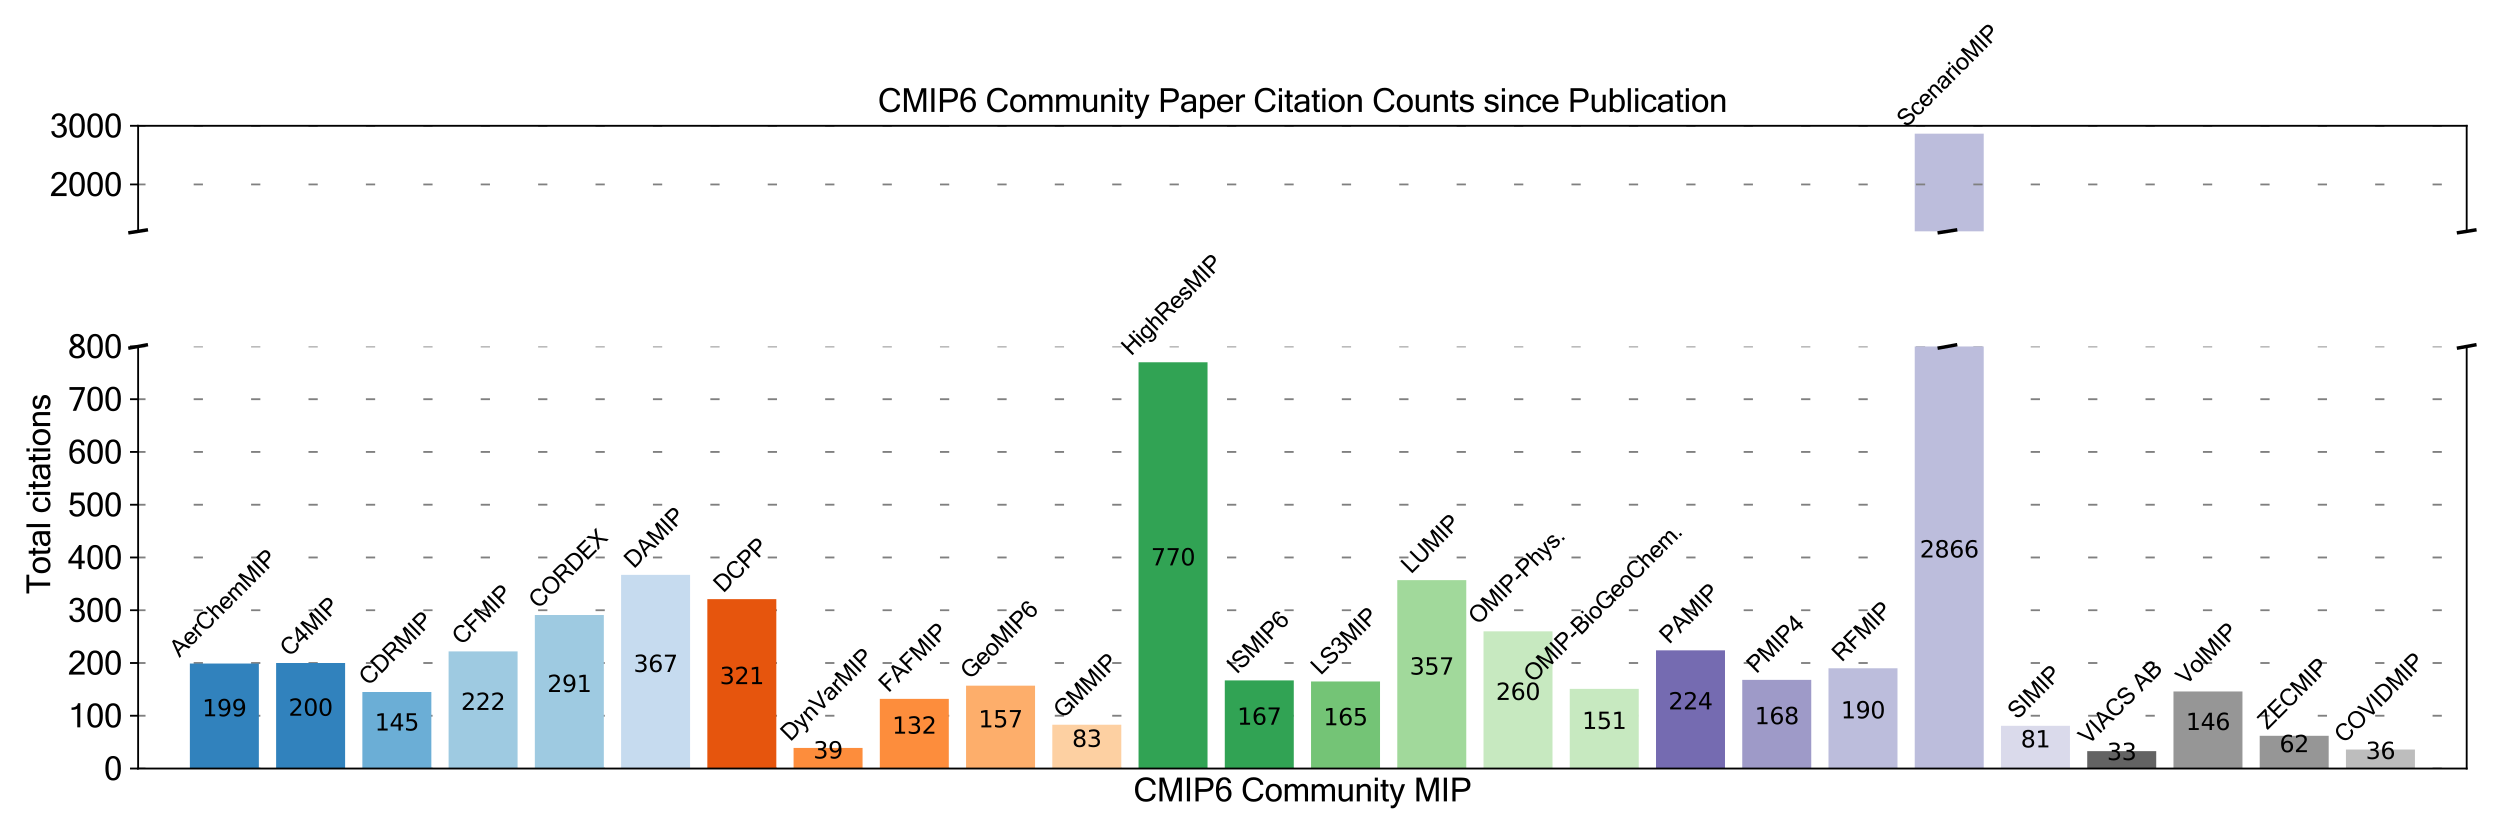 <?xml version="1.0" encoding="utf-8" standalone="no"?>
<!DOCTYPE svg PUBLIC "-//W3C//DTD SVG 1.1//EN"
  "http://www.w3.org/Graphics/SVG/1.1/DTD/svg11.dtd">
<svg xmlns:xlink="http://www.w3.org/1999/xlink" width="1080pt" height="360pt" viewBox="0 0 1080 360" xmlns="http://www.w3.org/2000/svg" version="1.1">
 <defs>
  <style type="text/css">*{stroke-linejoin: round; stroke-linecap: butt}</style>
 </defs>
 <g id="figure_1">
  <g id="patch_1">
   <path d="M 0 360 
L 1080 360 
L 1080 0 
L 0 0 
z
" style="fill: #ffffff"/>
  </g>
  <g id="axes_1">
   <g id="patch_2">
    <path d="M 59.669 99.937 
L 1065.609 99.937 
L 1065.609 54.352 
L 59.669 54.352 
z
" style="fill: #ffffff"/>
   </g>
   <g id="patch_3">
    <path d="M 82.023 130.327 
L 111.828 130.327 
L 111.828 125.287 
L 82.023 125.287 
z
" clip-path="url(#p946aef6c77)" style="fill: #3182bd"/>
   </g>
   <g id="patch_4">
    <path d="M 119.28 130.327 
L 149.086 130.327 
L 149.086 125.262 
L 119.28 125.262 
z
" clip-path="url(#p946aef6c77)" style="fill: #3182bd"/>
   </g>
   <g id="patch_5">
    <path d="M 156.537 130.327 
L 186.343 130.327 
L 186.343 126.655 
L 156.537 126.655 
z
" clip-path="url(#p946aef6c77)" style="fill: #6baed6"/>
   </g>
   <g id="patch_6">
    <path d="M 193.794 130.327 
L 223.6 130.327 
L 223.6 124.705 
L 193.794 124.705 
z
" clip-path="url(#p946aef6c77)" style="fill: #9ecae1"/>
   </g>
   <g id="patch_7">
    <path d="M 231.051 130.327 
L 260.857 130.327 
L 260.857 122.957 
L 231.051 122.957 
z
" clip-path="url(#p946aef6c77)" style="fill: #9ecae1"/>
   </g>
   <g id="patch_8">
    <path d="M 268.308 130.327 
L 298.114 130.327 
L 298.114 121.033 
L 268.308 121.033 
z
" clip-path="url(#p946aef6c77)" style="fill: #c6dbef"/>
   </g>
   <g id="patch_9">
    <path d="M 305.565 130.327 
L 335.371 130.327 
L 335.371 122.198 
L 305.565 122.198 
z
" clip-path="url(#p946aef6c77)" style="fill: #e6550d"/>
   </g>
   <g id="patch_10">
    <path d="M 342.822 130.327 
L 372.628 130.327 
L 372.628 129.339 
L 342.822 129.339 
z
" clip-path="url(#p946aef6c77)" style="fill: #fd8d3c"/>
   </g>
   <g id="patch_11">
    <path d="M 380.079 130.327 
L 409.885 130.327 
L 409.885 126.984 
L 380.079 126.984 
z
" clip-path="url(#p946aef6c77)" style="fill: #fd8d3c"/>
   </g>
   <g id="patch_12">
    <path d="M 417.336 130.327 
L 447.142 130.327 
L 447.142 126.351 
L 417.336 126.351 
z
" clip-path="url(#p946aef6c77)" style="fill: #fdae6b"/>
   </g>
   <g id="patch_13">
    <path d="M 454.593 130.327 
L 484.399 130.327 
L 484.399 128.225 
L 454.593 128.225 
z
" clip-path="url(#p946aef6c77)" style="fill: #fdd0a2"/>
   </g>
   <g id="patch_14">
    <path d="M 491.85 130.327 
L 521.656 130.327 
L 521.656 110.827 
L 491.85 110.827 
z
" clip-path="url(#p946aef6c77)" style="fill: #31a354"/>
   </g>
   <g id="patch_15">
    <path d="M 529.108 130.327 
L 558.913 130.327 
L 558.913 126.098 
L 529.108 126.098 
z
" clip-path="url(#p946aef6c77)" style="fill: #31a354"/>
   </g>
   <g id="patch_16">
    <path d="M 566.365 130.327 
L 596.17 130.327 
L 596.17 126.148 
L 566.365 126.148 
z
" clip-path="url(#p946aef6c77)" style="fill: #74c476"/>
   </g>
   <g id="patch_17">
    <path d="M 603.622 130.327 
L 633.427 130.327 
L 633.427 121.286 
L 603.622 121.286 
z
" clip-path="url(#p946aef6c77)" style="fill: #a1d99b"/>
   </g>
   <g id="patch_18">
    <path d="M 640.879 130.327 
L 670.684 130.327 
L 670.684 123.742 
L 640.879 123.742 
z
" clip-path="url(#p946aef6c77)" style="fill: #c7e9c0"/>
   </g>
   <g id="patch_19">
    <path d="M 678.136 130.327 
L 707.941 130.327 
L 707.941 126.503 
L 678.136 126.503 
z
" clip-path="url(#p946aef6c77)" style="fill: #c7e9c0"/>
   </g>
   <g id="patch_20">
    <path d="M 715.393 130.327 
L 745.198 130.327 
L 745.198 124.654 
L 715.393 124.654 
z
" clip-path="url(#p946aef6c77)" style="fill: #756bb1"/>
   </g>
   <g id="patch_21">
    <path d="M 752.65 130.327 
L 782.456 130.327 
L 782.456 126.072 
L 752.65 126.072 
z
" clip-path="url(#p946aef6c77)" style="fill: #9e9ac8"/>
   </g>
   <g id="patch_22">
    <path d="M 789.907 130.327 
L 819.713 130.327 
L 819.713 125.515 
L 789.907 125.515 
z
" clip-path="url(#p946aef6c77)" style="fill: #bcbddc"/>
   </g>
   <g id="patch_23">
    <path d="M 827.164 130.327 
L 856.97 130.327 
L 856.97 57.746 
L 827.164 57.746 
z
" clip-path="url(#p946aef6c77)" style="fill: #bcbddc"/>
   </g>
   <g id="patch_24">
    <path d="M 864.421 130.327 
L 894.227 130.327 
L 894.227 128.276 
L 864.421 128.276 
z
" clip-path="url(#p946aef6c77)" style="fill: #dadaeb"/>
   </g>
   <g id="patch_25">
    <path d="M 901.678 130.327 
L 931.484 130.327 
L 931.484 129.491 
L 901.678 129.491 
z
" clip-path="url(#p946aef6c77)" style="fill: #636363"/>
   </g>
   <g id="patch_26">
    <path d="M 938.935 130.327 
L 968.741 130.327 
L 968.741 126.629 
L 938.935 126.629 
z
" clip-path="url(#p946aef6c77)" style="fill: #969696"/>
   </g>
   <g id="patch_27">
    <path d="M 976.192 130.327 
L 1005.998 130.327 
L 1005.998 128.757 
L 976.192 128.757 
z
" clip-path="url(#p946aef6c77)" style="fill: #969696"/>
   </g>
   <g id="patch_28">
    <path d="M 1013.449 130.327 
L 1043.255 130.327 
L 1043.255 129.415 
L 1013.449 129.415 
z
" clip-path="url(#p946aef6c77)" style="fill: #bdbdbd"/>
   </g>
   <g id="matplotlib.axis_1"/>
   <g id="matplotlib.axis_2">
    <g id="ytick_1">
     <g id="line2d_1">
      <path d="M 59.669 79.677 
L 1065.609 79.677 
" clip-path="url(#p946aef6c77)" style="fill: none; stroke-dasharray: 4,20.8; stroke-dashoffset: 0.8; stroke: #808080; stroke-width: 0.8"/>
     </g>
     <g id="line2d_2">
      <defs>
       <path id="md7f2937ad5" d="M 0 0 
L -3.5 0 
" style="stroke: #000000; stroke-width: 0.8"/>
      </defs>
      <g>
       <use xlink:href="#md7f2937ad5" x="59.669" y="79.677" style="stroke: #000000; stroke-width: 0.8"/>
      </g>
     </g>
     <g id="text_1">
      <!-- 2000 -->
      <g transform="translate(21.527 84.688) scale(0.14 -0.14)">
       <defs>
        <path id="MicrosoftSansSerif-32" d="M 3231 0 
L 197 0 
Q 197 419 456 800 
Q 716 1181 1408 1739 
Q 2100 2297 2356 2630 
Q 2613 2963 2613 3384 
Q 2613 3763 2394 3980 
Q 2175 4197 1778 4197 
Q 1434 4197 1190 3978 
Q 947 3759 916 3334 
L 306 3334 
Q 356 3938 751 4298 
Q 1147 4659 1791 4659 
Q 2475 4659 2847 4292 
Q 3219 3925 3219 3372 
Q 3219 2872 2944 2489 
Q 2669 2106 1851 1425 
Q 1034 744 1019 544 
L 3231 544 
L 3231 0 
z
" transform="scale(0.016)"/>
        <path id="MicrosoftSansSerif-30" d="M 1778 4659 
Q 3272 4659 3272 2284 
Q 3272 -78 1778 -78 
Q 288 -78 288 2284 
Q 288 4659 1778 4659 
z
M 1778 384 
Q 2213 384 2438 803 
Q 2663 1222 2663 2284 
Q 2663 3350 2438 3773 
Q 2213 4197 1778 4197 
Q 1347 4197 1122 3773 
Q 897 3350 897 2284 
Q 897 1222 1122 803 
Q 1347 384 1778 384 
z
" transform="scale(0.016)"/>
       </defs>
       <use xlink:href="#MicrosoftSansSerif-32"/>
       <use xlink:href="#MicrosoftSansSerif-30" transform="translate(55.615 0)"/>
       <use xlink:href="#MicrosoftSansSerif-30" transform="translate(111.23 0)"/>
       <use xlink:href="#MicrosoftSansSerif-30" transform="translate(166.846 0)"/>
      </g>
     </g>
    </g>
    <g id="ytick_2">
     <g id="line2d_3">
      <path d="M 59.669 54.352 
L 1065.609 54.352 
" clip-path="url(#p946aef6c77)" style="fill: none; stroke-dasharray: 4,20.8; stroke-dashoffset: 0.8; stroke: #808080; stroke-width: 0.8"/>
     </g>
     <g id="line2d_4">
      <g>
       <use xlink:href="#md7f2937ad5" x="59.669" y="54.352" style="stroke: #000000; stroke-width: 0.8"/>
      </g>
     </g>
     <g id="text_2">
      <!-- 3000 -->
      <g transform="translate(21.527 59.363) scale(0.14 -0.14)">
       <defs>
        <path id="MicrosoftSansSerif-33" d="M 2413 2516 
Q 2831 2406 3057 2090 
Q 3284 1775 3284 1350 
Q 3284 716 2850 319 
Q 2416 -78 1772 -78 
Q 1125 -78 719 275 
Q 313 628 281 1209 
L 891 1209 
Q 891 872 1119 628 
Q 1347 384 1772 384 
Q 2184 384 2429 650 
Q 2675 916 2675 1338 
Q 2675 1769 2420 2001 
Q 2166 2234 1678 2234 
L 1453 2234 
L 1453 2694 
L 1588 2694 
Q 2444 2694 2444 3481 
Q 2444 3828 2256 4012 
Q 2069 4197 1728 4197 
Q 1028 4197 947 3469 
L 341 3469 
Q 406 4050 784 4354 
Q 1163 4659 1716 4659 
Q 2328 4659 2690 4326 
Q 3053 3994 3053 3469 
Q 3053 3175 2895 2914 
Q 2738 2653 2413 2516 
z
" transform="scale(0.016)"/>
       </defs>
       <use xlink:href="#MicrosoftSansSerif-33"/>
       <use xlink:href="#MicrosoftSansSerif-30" transform="translate(55.615 0)"/>
       <use xlink:href="#MicrosoftSansSerif-30" transform="translate(111.23 0)"/>
       <use xlink:href="#MicrosoftSansSerif-30" transform="translate(166.846 0)"/>
      </g>
     </g>
    </g>
   </g>
   <g id="line2d_5">
    <path d="M 56.148 100.496 
L 63.189 99.379 
" style="fill: none; stroke: #000000; stroke-width: 1.5; stroke-linecap: square"/>
   </g>
   <g id="line2d_6">
    <path d="M 837.764 100.496 
L 844.805 99.379 
" style="fill: none; stroke: #000000; stroke-width: 1.5; stroke-linecap: square"/>
   </g>
   <g id="line2d_7">
    <path d="M 1062.088 100.496 
L 1069.13 99.379 
" style="fill: none; stroke: #000000; stroke-width: 1.5; stroke-linecap: square"/>
   </g>
   <g id="patch_29">
    <path d="M 59.669 99.937 
L 59.669 54.352 
" style="fill: none; stroke: #000000; stroke-width: 0.8; stroke-linejoin: miter; stroke-linecap: square"/>
   </g>
   <g id="patch_30">
    <path d="M 1065.609 99.937 
L 1065.609 54.352 
" style="fill: none; stroke: #000000; stroke-width: 0.8; stroke-linejoin: miter; stroke-linecap: square"/>
   </g>
   <g id="patch_31">
    <path d="M 59.669 54.352 
L 1065.609 54.352 
" style="fill: none; stroke: #000000; stroke-width: 0.8; stroke-linejoin: miter; stroke-linecap: square"/>
   </g>
   <g id="text_3">
    <!-- CMIP6 Community Paper Citation Counts since Publication -->
    <g transform="translate(379.239 48.352) scale(0.14 -0.14)">
     <defs>
      <path id="MicrosoftSansSerif-43" d="M 2431 -78 
Q 1459 -78 879 561 
Q 300 1200 300 2291 
Q 300 3381 879 4020 
Q 1459 4659 2431 4659 
Q 3178 4659 3703 4256 
Q 4228 3853 4294 3194 
L 3669 3194 
Q 3631 3628 3292 3884 
Q 2953 4141 2438 4141 
Q 1741 4141 1334 3661 
Q 928 3181 928 2291 
Q 928 1403 1331 922 
Q 1734 441 2425 441 
Q 2963 441 3294 703 
Q 3625 966 3669 1453 
L 4294 1453 
Q 4228 722 3718 322 
Q 3209 -78 2431 -78 
z
" transform="scale(0.016)"/>
      <path id="MicrosoftSansSerif-4d" d="M 4819 0 
L 4244 0 
L 4244 3897 
L 2938 0 
L 2394 0 
L 1088 3897 
L 1088 0 
L 513 0 
L 513 4581 
L 1422 4581 
L 2663 763 
L 3909 4581 
L 4819 4581 
L 4819 0 
z
" transform="scale(0.016)"/>
      <path id="MicrosoftSansSerif-49" d="M 1197 0 
L 588 0 
L 588 4581 
L 1197 4581 
L 1197 0 
z
" transform="scale(0.016)"/>
      <path id="MicrosoftSansSerif-50" d="M 513 4581 
L 2222 4581 
Q 2784 4581 3164 4476 
Q 3544 4372 3766 4023 
Q 3988 3675 3988 3244 
Q 3988 2550 3547 2190 
Q 3106 1831 2272 1831 
L 1119 1831 
L 1119 0 
L 513 0 
L 513 4581 
z
M 1119 2375 
L 2278 2375 
Q 2863 2375 3111 2594 
Q 3359 2813 3359 3225 
Q 3359 3500 3221 3712 
Q 3084 3925 2873 3981 
Q 2663 4038 2266 4038 
L 1119 4038 
L 1119 2375 
z
" transform="scale(0.016)"/>
      <path id="MicrosoftSansSerif-36" d="M 884 2472 
Q 1338 2969 1925 2969 
Q 2500 2969 2895 2551 
Q 3291 2134 3291 1491 
Q 3291 838 2898 380 
Q 2506 -78 1856 -78 
Q 1113 -78 700 495 
Q 288 1069 288 2144 
Q 288 4659 1906 4659 
Q 2422 4659 2778 4371 
Q 3134 4084 3213 3519 
L 2606 3519 
Q 2528 4197 1875 4197 
Q 1453 4197 1192 3751 
Q 931 3306 884 2472 
z
M 878 2016 
Q 891 1228 1150 806 
Q 1409 384 1844 384 
Q 2225 384 2453 690 
Q 2681 997 2681 1453 
Q 2681 1916 2448 2212 
Q 2216 2509 1825 2509 
Q 1341 2509 878 2016 
z
" transform="scale(0.016)"/>
      <path id="MicrosoftSansSerif-20" d="M 0 0 
L 0 0 
z
" transform="scale(0.016)"/>
      <path id="MicrosoftSansSerif-6f" d="M 1778 3391 
Q 2488 3391 2911 2937 
Q 3334 2484 3334 1656 
Q 3334 831 2911 376 
Q 2488 -78 1778 -78 
Q 1072 -78 648 376 
Q 225 831 225 1656 
Q 225 2484 648 2937 
Q 1072 3391 1778 3391 
z
M 1778 384 
Q 2200 384 2462 704 
Q 2725 1025 2725 1656 
Q 2725 2291 2462 2611 
Q 2200 2931 1778 2931 
Q 1356 2931 1093 2611 
Q 831 2291 831 1656 
Q 831 1025 1093 704 
Q 1356 384 1778 384 
z
" transform="scale(0.016)"/>
      <path id="MicrosoftSansSerif-6d" d="M 4916 0 
L 4325 0 
L 4325 2144 
Q 4325 2556 4206 2731 
Q 4088 2906 3809 2906 
Q 3381 2906 2969 2375 
L 2969 0 
L 2381 0 
L 2381 2144 
Q 2381 2556 2262 2731 
Q 2144 2906 1863 2906 
Q 1434 2906 1025 2375 
L 1025 0 
L 434 0 
L 434 3316 
L 1025 3316 
L 1025 2894 
Q 1444 3391 1953 3391 
Q 2681 3391 2881 2791 
Q 3213 3181 3444 3286 
Q 3675 3391 3897 3391 
Q 4916 3391 4916 2169 
L 4916 0 
z
" transform="scale(0.016)"/>
      <path id="MicrosoftSansSerif-75" d="M 2534 422 
Q 2094 -78 1544 -78 
Q 422 -78 422 1147 
L 422 3316 
L 1013 3316 
L 1013 1172 
Q 1013 766 1156 587 
Q 1300 409 1631 409 
Q 2125 409 2534 941 
L 2534 3316 
L 3122 3316 
L 3122 0 
L 2534 0 
L 2534 422 
z
" transform="scale(0.016)"/>
      <path id="MicrosoftSansSerif-6e" d="M 1025 2894 
Q 1466 3391 2016 3391 
Q 3138 3391 3138 2169 
L 3138 0 
L 2547 0 
L 2547 2144 
Q 2547 2550 2401 2728 
Q 2256 2906 1925 2906 
Q 1475 2906 1025 2375 
L 1025 0 
L 434 0 
L 434 3316 
L 1025 3316 
L 1025 2894 
z
" transform="scale(0.016)"/>
      <path id="MicrosoftSansSerif-69" d="M 1025 0 
L 434 0 
L 434 3316 
L 1025 3316 
L 1025 0 
z
M 1025 3944 
L 434 3944 
L 434 4581 
L 1025 4581 
L 1025 3944 
z
" transform="scale(0.016)"/>
      <path id="MicrosoftSansSerif-74" d="M 1722 -6 
Q 1528 -44 1300 -44 
Q 938 -44 769 86 
Q 600 216 559 419 
Q 519 622 519 972 
L 519 2853 
L 109 2853 
L 109 3316 
L 519 3316 
L 519 4141 
L 1106 4141 
L 1106 3316 
L 1644 3316 
L 1644 2853 
L 1106 2853 
L 1106 941 
Q 1106 600 1192 508 
Q 1278 416 1428 416 
Q 1581 416 1722 441 
L 1722 -6 
z
" transform="scale(0.016)"/>
      <path id="MicrosoftSansSerif-79" d="M 622 -800 
Q 1059 -800 1338 0 
L 84 3316 
L 722 3316 
L 1600 722 
L 2478 3316 
L 3116 3316 
L 1863 0 
Q 1681 -475 1554 -733 
Q 1428 -991 1223 -1167 
Q 1019 -1344 722 -1344 
Q 500 -1344 341 -1300 
L 341 -756 
Q 478 -800 622 -800 
z
" transform="scale(0.016)"/>
      <path id="MicrosoftSansSerif-61" d="M 2534 872 
L 2534 1606 
L 2131 1606 
Q 850 1606 850 909 
Q 850 656 1037 520 
Q 1225 384 1544 384 
Q 1834 384 2106 515 
Q 2378 647 2534 872 
z
M 2534 341 
Q 2084 -78 1375 -78 
Q 881 -78 562 189 
Q 244 456 244 878 
Q 244 2041 2247 2041 
L 2534 2041 
Q 2534 2397 2496 2558 
Q 2459 2719 2287 2825 
Q 2116 2931 1741 2931 
Q 953 2931 928 2369 
L 341 2369 
Q 406 3391 1772 3391 
Q 2409 3391 2765 3137 
Q 3122 2884 3122 2144 
L 3122 0 
L 2534 0 
L 2534 341 
z
" transform="scale(0.016)"/>
      <path id="MicrosoftSansSerif-70" d="M 1025 2919 
Q 1419 3391 1972 3391 
Q 2622 3391 2978 2930 
Q 3334 2469 3334 1684 
Q 3334 869 2936 395 
Q 2538 -78 1931 -78 
Q 1394 -78 1025 256 
L 1025 -1275 
L 434 -1275 
L 434 3316 
L 1025 3316 
L 1025 2919 
z
M 1025 788 
Q 1403 384 1894 384 
Q 2275 384 2500 711 
Q 2725 1038 2725 1684 
Q 2725 2297 2512 2614 
Q 2300 2931 1919 2931 
Q 1428 2931 1025 2363 
L 1025 788 
z
" transform="scale(0.016)"/>
      <path id="MicrosoftSansSerif-65" d="M 1844 -78 
Q 1113 -78 669 380 
Q 225 838 225 1656 
Q 225 2469 654 2930 
Q 1084 3391 1778 3391 
Q 2488 3391 2911 2937 
Q 3334 2484 3334 1656 
L 3334 1516 
L 838 1516 
Q 875 941 1154 662 
Q 1434 384 1844 384 
Q 2153 384 2401 542 
Q 2650 700 2663 991 
L 3272 991 
Q 3203 478 2808 200 
Q 2413 -78 1844 -78 
z
M 2713 1978 
Q 2641 2456 2391 2693 
Q 2141 2931 1778 2931 
Q 1425 2931 1172 2695 
Q 919 2459 850 1978 
L 2713 1978 
z
" transform="scale(0.016)"/>
      <path id="MicrosoftSansSerif-72" d="M 2156 2778 
Q 2031 2816 1797 2816 
Q 1347 2816 1025 2344 
L 1025 0 
L 434 0 
L 434 3316 
L 1025 3316 
L 1025 2853 
Q 1397 3391 1888 3391 
Q 2013 3391 2156 3366 
L 2156 2778 
z
" transform="scale(0.016)"/>
      <path id="MicrosoftSansSerif-73" d="M 1619 -78 
Q 259 -78 197 991 
L 788 991 
Q 794 384 1613 384 
Q 1978 384 2170 536 
Q 2363 688 2363 916 
Q 2363 1141 2175 1233 
Q 1988 1325 1402 1472 
Q 816 1619 545 1800 
Q 275 1981 275 2438 
Q 275 2850 611 3120 
Q 947 3391 1509 3391 
Q 2813 3391 2841 2463 
L 2253 2463 
Q 2222 2931 1550 2931 
Q 1253 2931 1058 2818 
Q 863 2706 863 2491 
Q 863 2297 1013 2211 
Q 1163 2125 1764 1979 
Q 2366 1834 2658 1640 
Q 2950 1447 2950 972 
Q 2950 519 2589 220 
Q 2228 -78 1619 -78 
z
" transform="scale(0.016)"/>
      <path id="MicrosoftSansSerif-63" d="M 1778 -78 
Q 1072 -78 648 376 
Q 225 831 225 1656 
Q 225 2484 648 2937 
Q 1072 3391 1778 3391 
Q 2322 3391 2686 3116 
Q 3050 2841 3116 2322 
L 2509 2322 
Q 2497 2619 2286 2775 
Q 2075 2931 1778 2931 
Q 1356 2931 1093 2611 
Q 831 2291 831 1656 
Q 831 1025 1093 704 
Q 1356 384 1778 384 
Q 2075 384 2286 540 
Q 2497 697 2509 991 
L 3116 991 
Q 3050 472 2686 197 
Q 2322 -78 1778 -78 
z
" transform="scale(0.016)"/>
      <path id="MicrosoftSansSerif-62" d="M 1025 2919 
Q 1419 3391 1972 3391 
Q 2622 3391 2978 2930 
Q 3334 2469 3334 1684 
Q 3334 869 2936 395 
Q 2538 -78 1931 -78 
Q 1394 -78 1025 256 
L 1025 0 
L 434 0 
L 434 4581 
L 1025 4581 
L 1025 2919 
z
M 1025 788 
Q 1403 384 1894 384 
Q 2275 384 2500 711 
Q 2725 1038 2725 1684 
Q 2725 2297 2512 2614 
Q 2300 2931 1919 2931 
Q 1428 2931 1025 2363 
L 1025 788 
z
" transform="scale(0.016)"/>
      <path id="MicrosoftSansSerif-6c" d="M 1025 0 
L 434 0 
L 434 4581 
L 1025 4581 
L 1025 0 
z
" transform="scale(0.016)"/>
     </defs>
     <use xlink:href="#MicrosoftSansSerif-43"/>
     <use xlink:href="#MicrosoftSansSerif-4d" transform="translate(72.217 0)"/>
     <use xlink:href="#MicrosoftSansSerif-49" transform="translate(155.518 0)"/>
     <use xlink:href="#MicrosoftSansSerif-50" transform="translate(183.301 0)"/>
     <use xlink:href="#MicrosoftSansSerif-36" transform="translate(250 0)"/>
     <use xlink:href="#MicrosoftSansSerif-20" transform="translate(305.615 0)"/>
     <use xlink:href="#MicrosoftSansSerif-43" transform="translate(332.178 0)"/>
     <use xlink:href="#MicrosoftSansSerif-6f" transform="translate(404.395 0)"/>
     <use xlink:href="#MicrosoftSansSerif-6d" transform="translate(460.01 0)"/>
     <use xlink:href="#MicrosoftSansSerif-6d" transform="translate(543.311 0)"/>
     <use xlink:href="#MicrosoftSansSerif-75" transform="translate(626.611 0)"/>
     <use xlink:href="#MicrosoftSansSerif-6e" transform="translate(682.227 0)"/>
     <use xlink:href="#MicrosoftSansSerif-69" transform="translate(737.842 0)"/>
     <use xlink:href="#MicrosoftSansSerif-74" transform="translate(760.645 0)"/>
     <use xlink:href="#MicrosoftSansSerif-79" transform="translate(788.428 0)"/>
     <use xlink:href="#MicrosoftSansSerif-20" transform="translate(838.428 0)"/>
     <use xlink:href="#MicrosoftSansSerif-50" transform="translate(864.99 0)"/>
     <use xlink:href="#MicrosoftSansSerif-61" transform="translate(931.689 0)"/>
     <use xlink:href="#MicrosoftSansSerif-70" transform="translate(987.305 0)"/>
     <use xlink:href="#MicrosoftSansSerif-65" transform="translate(1042.92 0)"/>
     <use xlink:href="#MicrosoftSansSerif-72" transform="translate(1098.535 0)"/>
     <use xlink:href="#MicrosoftSansSerif-20" transform="translate(1131.836 0)"/>
     <use xlink:href="#MicrosoftSansSerif-43" transform="translate(1158.398 0)"/>
     <use xlink:href="#MicrosoftSansSerif-69" transform="translate(1230.615 0)"/>
     <use xlink:href="#MicrosoftSansSerif-74" transform="translate(1253.418 0)"/>
     <use xlink:href="#MicrosoftSansSerif-61" transform="translate(1281.201 0)"/>
     <use xlink:href="#MicrosoftSansSerif-74" transform="translate(1336.816 0)"/>
     <use xlink:href="#MicrosoftSansSerif-69" transform="translate(1364.6 0)"/>
     <use xlink:href="#MicrosoftSansSerif-6f" transform="translate(1387.402 0)"/>
     <use xlink:href="#MicrosoftSansSerif-6e" transform="translate(1443.018 0)"/>
     <use xlink:href="#MicrosoftSansSerif-20" transform="translate(1498.633 0)"/>
     <use xlink:href="#MicrosoftSansSerif-43" transform="translate(1525.195 0)"/>
     <use xlink:href="#MicrosoftSansSerif-6f" transform="translate(1597.412 0)"/>
     <use xlink:href="#MicrosoftSansSerif-75" transform="translate(1653.027 0)"/>
     <use xlink:href="#MicrosoftSansSerif-6e" transform="translate(1708.643 0)"/>
     <use xlink:href="#MicrosoftSansSerif-74" transform="translate(1764.258 0)"/>
     <use xlink:href="#MicrosoftSansSerif-73" transform="translate(1792.041 0)"/>
     <use xlink:href="#MicrosoftSansSerif-20" transform="translate(1842.041 0)"/>
     <use xlink:href="#MicrosoftSansSerif-73" transform="translate(1868.604 0)"/>
     <use xlink:href="#MicrosoftSansSerif-69" transform="translate(1918.604 0)"/>
     <use xlink:href="#MicrosoftSansSerif-6e" transform="translate(1941.406 0)"/>
     <use xlink:href="#MicrosoftSansSerif-63" transform="translate(1997.021 0)"/>
     <use xlink:href="#MicrosoftSansSerif-65" transform="translate(2047.021 0)"/>
     <use xlink:href="#MicrosoftSansSerif-20" transform="translate(2102.637 0)"/>
     <use xlink:href="#MicrosoftSansSerif-50" transform="translate(2129.199 0)"/>
     <use xlink:href="#MicrosoftSansSerif-75" transform="translate(2195.898 0)"/>
     <use xlink:href="#MicrosoftSansSerif-62" transform="translate(2251.514 0)"/>
     <use xlink:href="#MicrosoftSansSerif-6c" transform="translate(2307.129 0)"/>
     <use xlink:href="#MicrosoftSansSerif-69" transform="translate(2329.932 0)"/>
     <use xlink:href="#MicrosoftSansSerif-63" transform="translate(2352.734 0)"/>
     <use xlink:href="#MicrosoftSansSerif-61" transform="translate(2402.734 0)"/>
     <use xlink:href="#MicrosoftSansSerif-74" transform="translate(2458.35 0)"/>
     <use xlink:href="#MicrosoftSansSerif-69" transform="translate(2486.133 0)"/>
     <use xlink:href="#MicrosoftSansSerif-6f" transform="translate(2508.936 0)"/>
     <use xlink:href="#MicrosoftSansSerif-6e" transform="translate(2564.551 0)"/>
    </g>
   </g>
   <g id="text_4">
    <!-- ScenarioMIP -->
    <g transform="translate(823.634 55.337) rotate(-45) scale(0.1 -0.1)">
     <defs>
      <path id="MicrosoftSansSerif-53" d="M 2241 -78 
Q 1272 -78 792 356 
Q 313 791 288 1472 
L 872 1472 
Q 919 959 1298 714 
Q 1678 469 2216 469 
Q 2725 469 3036 678 
Q 3347 888 3347 1247 
Q 3347 1625 3025 1797 
Q 2703 1969 1917 2136 
Q 1131 2303 789 2600 
Q 447 2897 447 3391 
Q 447 3947 892 4303 
Q 1338 4659 2075 4659 
Q 2850 4659 3325 4300 
Q 3800 3941 3828 3284 
L 3238 3284 
Q 3147 4116 2100 4116 
Q 1594 4116 1316 3925 
Q 1038 3734 1038 3419 
Q 1038 3131 1261 2987 
Q 1484 2844 2095 2709 
Q 2706 2575 3065 2444 
Q 3425 2313 3681 2036 
Q 3938 1759 3938 1294 
Q 3938 703 3467 312 
Q 2997 -78 2241 -78 
z
" transform="scale(0.016)"/>
     </defs>
     <use xlink:href="#MicrosoftSansSerif-53"/>
     <use xlink:href="#MicrosoftSansSerif-63" transform="translate(66.699 0)"/>
     <use xlink:href="#MicrosoftSansSerif-65" transform="translate(116.699 0)"/>
     <use xlink:href="#MicrosoftSansSerif-6e" transform="translate(172.314 0)"/>
     <use xlink:href="#MicrosoftSansSerif-61" transform="translate(227.93 0)"/>
     <use xlink:href="#MicrosoftSansSerif-72" transform="translate(283.545 0)"/>
     <use xlink:href="#MicrosoftSansSerif-69" transform="translate(316.846 0)"/>
     <use xlink:href="#MicrosoftSansSerif-6f" transform="translate(339.648 0)"/>
     <use xlink:href="#MicrosoftSansSerif-4d" transform="translate(395.264 0)"/>
     <use xlink:href="#MicrosoftSansSerif-49" transform="translate(478.564 0)"/>
     <use xlink:href="#MicrosoftSansSerif-50" transform="translate(506.348 0)"/>
    </g>
   </g>
  </g>
  <g id="axes_2">
   <g id="patch_32">
    <path d="M 59.669 332 
L 1065.609 332 
L 1065.609 149.661 
L 59.669 149.661 
z
" style="fill: #ffffff"/>
   </g>
   <g id="matplotlib.axis_3">
    <g id="text_5">
     <!-- CMIP6 Community MIP -->
     <g transform="translate(489.647 346.192) scale(0.14 -0.14)">
      <use xlink:href="#MicrosoftSansSerif-43"/>
      <use xlink:href="#MicrosoftSansSerif-4d" transform="translate(72.217 0)"/>
      <use xlink:href="#MicrosoftSansSerif-49" transform="translate(155.518 0)"/>
      <use xlink:href="#MicrosoftSansSerif-50" transform="translate(183.301 0)"/>
      <use xlink:href="#MicrosoftSansSerif-36" transform="translate(250 0)"/>
      <use xlink:href="#MicrosoftSansSerif-20" transform="translate(305.615 0)"/>
      <use xlink:href="#MicrosoftSansSerif-43" transform="translate(332.178 0)"/>
      <use xlink:href="#MicrosoftSansSerif-6f" transform="translate(404.395 0)"/>
      <use xlink:href="#MicrosoftSansSerif-6d" transform="translate(460.01 0)"/>
      <use xlink:href="#MicrosoftSansSerif-6d" transform="translate(543.311 0)"/>
      <use xlink:href="#MicrosoftSansSerif-75" transform="translate(626.611 0)"/>
      <use xlink:href="#MicrosoftSansSerif-6e" transform="translate(682.227 0)"/>
      <use xlink:href="#MicrosoftSansSerif-69" transform="translate(737.842 0)"/>
      <use xlink:href="#MicrosoftSansSerif-74" transform="translate(760.645 0)"/>
      <use xlink:href="#MicrosoftSansSerif-79" transform="translate(788.428 0)"/>
      <use xlink:href="#MicrosoftSansSerif-20" transform="translate(838.428 0)"/>
      <use xlink:href="#MicrosoftSansSerif-4d" transform="translate(864.99 0)"/>
      <use xlink:href="#MicrosoftSansSerif-49" transform="translate(948.291 0)"/>
      <use xlink:href="#MicrosoftSansSerif-50" transform="translate(976.074 0)"/>
     </g>
    </g>
   </g>
   <g id="matplotlib.axis_4">
    <g id="ytick_3">
     <g id="line2d_8">
      <path d="M 59.669 332 
L 1065.609 332 
" clip-path="url(#p8244c23d29)" style="fill: none; stroke-dasharray: 4,20.8; stroke-dashoffset: 0.8; stroke: #808080; stroke-width: 0.8"/>
     </g>
     <g id="line2d_9">
      <g>
       <use xlink:href="#md7f2937ad5" x="59.669" y="332" style="stroke: #000000; stroke-width: 0.8"/>
      </g>
     </g>
     <g id="text_6">
      <!-- 0 -->
      <g transform="translate(44.883 337.01) scale(0.14 -0.14)">
       <use xlink:href="#MicrosoftSansSerif-30"/>
      </g>
     </g>
    </g>
    <g id="ytick_4">
     <g id="line2d_10">
      <path d="M 59.669 309.208 
L 1065.609 309.208 
" clip-path="url(#p8244c23d29)" style="fill: none; stroke-dasharray: 4,20.8; stroke-dashoffset: 0.8; stroke: #808080; stroke-width: 0.8"/>
     </g>
     <g id="line2d_11">
      <g>
       <use xlink:href="#md7f2937ad5" x="59.669" y="309.208" style="stroke: #000000; stroke-width: 0.8"/>
      </g>
     </g>
     <g id="text_7">
      <!-- 100 -->
      <g transform="translate(29.313 314.218) scale(0.14 -0.14)">
       <defs>
        <path id="MicrosoftSansSerif-31" d="M 2400 0 
L 1813 0 
L 1813 3603 
Q 1456 3366 709 3366 
L 709 3828 
Q 1788 3828 1947 4659 
L 2400 4659 
L 2400 0 
z
" transform="scale(0.016)"/>
       </defs>
       <use xlink:href="#MicrosoftSansSerif-31"/>
       <use xlink:href="#MicrosoftSansSerif-30" transform="translate(55.615 0)"/>
       <use xlink:href="#MicrosoftSansSerif-30" transform="translate(111.23 0)"/>
      </g>
     </g>
    </g>
    <g id="ytick_5">
     <g id="line2d_12">
      <path d="M 59.669 286.415 
L 1065.609 286.415 
" clip-path="url(#p8244c23d29)" style="fill: none; stroke-dasharray: 4,20.8; stroke-dashoffset: 0.8; stroke: #808080; stroke-width: 0.8"/>
     </g>
     <g id="line2d_13">
      <g>
       <use xlink:href="#md7f2937ad5" x="59.669" y="286.415" style="stroke: #000000; stroke-width: 0.8"/>
      </g>
     </g>
     <g id="text_8">
      <!-- 200 -->
      <g transform="translate(29.313 291.426) scale(0.14 -0.14)">
       <use xlink:href="#MicrosoftSansSerif-32"/>
       <use xlink:href="#MicrosoftSansSerif-30" transform="translate(55.615 0)"/>
       <use xlink:href="#MicrosoftSansSerif-30" transform="translate(111.23 0)"/>
      </g>
     </g>
    </g>
    <g id="ytick_6">
     <g id="line2d_14">
      <path d="M 59.669 263.623 
L 1065.609 263.623 
" clip-path="url(#p8244c23d29)" style="fill: none; stroke-dasharray: 4,20.8; stroke-dashoffset: 0.8; stroke: #808080; stroke-width: 0.8"/>
     </g>
     <g id="line2d_15">
      <g>
       <use xlink:href="#md7f2937ad5" x="59.669" y="263.623" style="stroke: #000000; stroke-width: 0.8"/>
      </g>
     </g>
     <g id="text_9">
      <!-- 300 -->
      <g transform="translate(29.313 268.633) scale(0.14 -0.14)">
       <use xlink:href="#MicrosoftSansSerif-33"/>
       <use xlink:href="#MicrosoftSansSerif-30" transform="translate(55.615 0)"/>
       <use xlink:href="#MicrosoftSansSerif-30" transform="translate(111.23 0)"/>
      </g>
     </g>
    </g>
    <g id="ytick_7">
     <g id="line2d_16">
      <path d="M 59.669 240.831 
L 1065.609 240.831 
" clip-path="url(#p8244c23d29)" style="fill: none; stroke-dasharray: 4,20.8; stroke-dashoffset: 0.8; stroke: #808080; stroke-width: 0.8"/>
     </g>
     <g id="line2d_17">
      <g>
       <use xlink:href="#md7f2937ad5" x="59.669" y="240.831" style="stroke: #000000; stroke-width: 0.8"/>
      </g>
     </g>
     <g id="text_10">
      <!-- 400 -->
      <g transform="translate(29.313 245.841) scale(0.14 -0.14)">
       <defs>
        <path id="MicrosoftSansSerif-34" d="M 3263 1094 
L 2644 1094 
L 2644 0 
L 2053 0 
L 2053 1094 
L 97 1094 
L 97 1613 
L 2181 4641 
L 2644 4641 
L 2644 1613 
L 3263 1613 
L 3263 1094 
z
M 2053 1613 
L 2053 3713 
L 647 1613 
L 2053 1613 
z
" transform="scale(0.016)"/>
       </defs>
       <use xlink:href="#MicrosoftSansSerif-34"/>
       <use xlink:href="#MicrosoftSansSerif-30" transform="translate(55.615 0)"/>
       <use xlink:href="#MicrosoftSansSerif-30" transform="translate(111.23 0)"/>
      </g>
     </g>
    </g>
    <g id="ytick_8">
     <g id="line2d_18">
      <path d="M 59.669 218.038 
L 1065.609 218.038 
" clip-path="url(#p8244c23d29)" style="fill: none; stroke-dasharray: 4,20.8; stroke-dashoffset: 0.8; stroke: #808080; stroke-width: 0.8"/>
     </g>
     <g id="line2d_19">
      <g>
       <use xlink:href="#md7f2937ad5" x="59.669" y="218.038" style="stroke: #000000; stroke-width: 0.8"/>
      </g>
     </g>
     <g id="text_11">
      <!-- 500 -->
      <g transform="translate(29.313 223.049) scale(0.14 -0.14)">
       <defs>
        <path id="MicrosoftSansSerif-35" d="M 1031 2766 
Q 1372 3041 1881 3041 
Q 2453 3041 2878 2636 
Q 3303 2231 3303 1556 
Q 3303 850 2876 386 
Q 2450 -78 1741 -78 
Q 1159 -78 746 244 
Q 334 566 269 1203 
L 878 1203 
Q 928 788 1167 586 
Q 1406 384 1741 384 
Q 2166 384 2430 706 
Q 2694 1028 2694 1503 
Q 2694 1984 2425 2262 
Q 2156 2541 1728 2541 
Q 1238 2541 897 2163 
L 434 2163 
L 628 4581 
L 3084 4581 
L 3084 4038 
L 1131 4038 
L 1031 2766 
z
" transform="scale(0.016)"/>
       </defs>
       <use xlink:href="#MicrosoftSansSerif-35"/>
       <use xlink:href="#MicrosoftSansSerif-30" transform="translate(55.615 0)"/>
       <use xlink:href="#MicrosoftSansSerif-30" transform="translate(111.23 0)"/>
      </g>
     </g>
    </g>
    <g id="ytick_9">
     <g id="line2d_20">
      <path d="M 59.669 195.246 
L 1065.609 195.246 
" clip-path="url(#p8244c23d29)" style="fill: none; stroke-dasharray: 4,20.8; stroke-dashoffset: 0.8; stroke: #808080; stroke-width: 0.8"/>
     </g>
     <g id="line2d_21">
      <g>
       <use xlink:href="#md7f2937ad5" x="59.669" y="195.246" style="stroke: #000000; stroke-width: 0.8"/>
      </g>
     </g>
     <g id="text_12">
      <!-- 600 -->
      <g transform="translate(29.313 200.256) scale(0.14 -0.14)">
       <use xlink:href="#MicrosoftSansSerif-36"/>
       <use xlink:href="#MicrosoftSansSerif-30" transform="translate(55.615 0)"/>
       <use xlink:href="#MicrosoftSansSerif-30" transform="translate(111.23 0)"/>
      </g>
     </g>
    </g>
    <g id="ytick_10">
     <g id="line2d_22">
      <path d="M 59.669 172.454 
L 1065.609 172.454 
" clip-path="url(#p8244c23d29)" style="fill: none; stroke-dasharray: 4,20.8; stroke-dashoffset: 0.8; stroke: #808080; stroke-width: 0.8"/>
     </g>
     <g id="line2d_23">
      <g>
       <use xlink:href="#md7f2937ad5" x="59.669" y="172.454" style="stroke: #000000; stroke-width: 0.8"/>
      </g>
     </g>
     <g id="text_13">
      <!-- 700 -->
      <g transform="translate(29.313 177.464) scale(0.14 -0.14)">
       <defs>
        <path id="MicrosoftSansSerif-37" d="M 3272 4166 
L 1606 0 
L 947 0 
L 2656 4038 
L 306 4038 
L 306 4581 
L 3272 4581 
L 3272 4166 
z
" transform="scale(0.016)"/>
       </defs>
       <use xlink:href="#MicrosoftSansSerif-37"/>
       <use xlink:href="#MicrosoftSansSerif-30" transform="translate(55.615 0)"/>
       <use xlink:href="#MicrosoftSansSerif-30" transform="translate(111.23 0)"/>
      </g>
     </g>
    </g>
    <g id="ytick_11">
     <g id="line2d_24">
      <path d="M 59.669 149.661 
L 1065.609 149.661 
" clip-path="url(#p8244c23d29)" style="fill: none; stroke-dasharray: 4,20.8; stroke-dashoffset: 0.8; stroke: #808080; stroke-width: 0.8"/>
     </g>
     <g id="line2d_25">
      <g>
       <use xlink:href="#md7f2937ad5" x="59.669" y="149.661" style="stroke: #000000; stroke-width: 0.8"/>
      </g>
     </g>
     <g id="text_14">
      <!-- 800 -->
      <g transform="translate(29.313 154.672) scale(0.14 -0.14)">
       <defs>
        <path id="MicrosoftSansSerif-38" d="M 2338 2406 
Q 3291 1966 3291 1216 
Q 3291 638 2873 280 
Q 2456 -78 1778 -78 
Q 1103 -78 686 280 
Q 269 638 269 1216 
Q 269 1966 1222 2406 
Q 447 2853 447 3525 
Q 447 4022 814 4340 
Q 1181 4659 1778 4659 
Q 2378 4659 2743 4340 
Q 3109 4022 3109 3525 
Q 3109 2853 2338 2406 
z
M 1778 2650 
Q 2503 2975 2503 3525 
Q 2503 3841 2311 4019 
Q 2119 4197 1778 4197 
Q 1441 4197 1248 4019 
Q 1056 3841 1056 3525 
Q 1056 2975 1778 2650 
z
M 2681 1216 
Q 2681 1513 2465 1727 
Q 2250 1941 1778 2150 
Q 1309 1941 1093 1727 
Q 878 1513 878 1216 
Q 878 828 1125 606 
Q 1372 384 1778 384 
Q 2184 384 2432 606 
Q 2681 828 2681 1216 
z
" transform="scale(0.016)"/>
       </defs>
       <use xlink:href="#MicrosoftSansSerif-38"/>
       <use xlink:href="#MicrosoftSansSerif-30" transform="translate(55.615 0)"/>
       <use xlink:href="#MicrosoftSansSerif-30" transform="translate(111.23 0)"/>
      </g>
     </g>
    </g>
    <g id="text_15">
     <!-- Total citations -->
     <g transform="translate(21.672 256.699) rotate(-90) scale(0.14 -0.14)">
      <defs>
       <path id="MicrosoftSansSerif-54" d="M 3769 4038 
L 2253 4038 
L 2253 0 
L 1644 0 
L 1644 4038 
L 141 4038 
L 141 4581 
L 3769 4581 
L 3769 4038 
z
" transform="scale(0.016)"/>
      </defs>
      <use xlink:href="#MicrosoftSansSerif-54"/>
      <use xlink:href="#MicrosoftSansSerif-6f" transform="translate(61.084 0)"/>
      <use xlink:href="#MicrosoftSansSerif-74" transform="translate(116.699 0)"/>
      <use xlink:href="#MicrosoftSansSerif-61" transform="translate(144.482 0)"/>
      <use xlink:href="#MicrosoftSansSerif-6c" transform="translate(200.098 0)"/>
      <use xlink:href="#MicrosoftSansSerif-20" transform="translate(222.9 0)"/>
      <use xlink:href="#MicrosoftSansSerif-63" transform="translate(249.463 0)"/>
      <use xlink:href="#MicrosoftSansSerif-69" transform="translate(299.463 0)"/>
      <use xlink:href="#MicrosoftSansSerif-74" transform="translate(322.266 0)"/>
      <use xlink:href="#MicrosoftSansSerif-61" transform="translate(350.049 0)"/>
      <use xlink:href="#MicrosoftSansSerif-74" transform="translate(405.664 0)"/>
      <use xlink:href="#MicrosoftSansSerif-69" transform="translate(433.447 0)"/>
      <use xlink:href="#MicrosoftSansSerif-6f" transform="translate(456.25 0)"/>
      <use xlink:href="#MicrosoftSansSerif-6e" transform="translate(511.865 0)"/>
      <use xlink:href="#MicrosoftSansSerif-73" transform="translate(567.48 0)"/>
     </g>
    </g>
   </g>
   <g id="patch_33">
    <path d="M 82.023 332 
L 111.828 332 
L 111.828 286.643 
L 82.023 286.643 
z
" clip-path="url(#p8244c23d29)" style="fill: #3182bd"/>
   </g>
   <g id="patch_34">
    <path d="M 119.28 332 
L 149.086 332 
L 149.086 286.415 
L 119.28 286.415 
z
" clip-path="url(#p8244c23d29)" style="fill: #3182bd"/>
   </g>
   <g id="patch_35">
    <path d="M 156.537 332 
L 186.343 332 
L 186.343 298.951 
L 156.537 298.951 
z
" clip-path="url(#p8244c23d29)" style="fill: #6baed6"/>
   </g>
   <g id="patch_36">
    <path d="M 193.794 332 
L 223.6 332 
L 223.6 281.401 
L 193.794 281.401 
z
" clip-path="url(#p8244c23d29)" style="fill: #9ecae1"/>
   </g>
   <g id="patch_37">
    <path d="M 231.051 332 
L 260.857 332 
L 260.857 265.674 
L 231.051 265.674 
z
" clip-path="url(#p8244c23d29)" style="fill: #9ecae1"/>
   </g>
   <g id="patch_38">
    <path d="M 268.308 332 
L 298.114 332 
L 298.114 248.352 
L 268.308 248.352 
z
" clip-path="url(#p8244c23d29)" style="fill: #c6dbef"/>
   </g>
   <g id="patch_39">
    <path d="M 305.565 332 
L 335.371 332 
L 335.371 258.837 
L 305.565 258.837 
z
" clip-path="url(#p8244c23d29)" style="fill: #e6550d"/>
   </g>
   <g id="patch_40">
    <path d="M 342.822 332 
L 372.628 332 
L 372.628 323.111 
L 342.822 323.111 
z
" clip-path="url(#p8244c23d29)" style="fill: #fd8d3c"/>
   </g>
   <g id="patch_41">
    <path d="M 380.079 332 
L 409.885 332 
L 409.885 301.914 
L 380.079 301.914 
z
" clip-path="url(#p8244c23d29)" style="fill: #fd8d3c"/>
   </g>
   <g id="patch_42">
    <path d="M 417.336 332 
L 447.142 332 
L 447.142 296.216 
L 417.336 296.216 
z
" clip-path="url(#p8244c23d29)" style="fill: #fdae6b"/>
   </g>
   <g id="patch_43">
    <path d="M 454.593 332 
L 484.399 332 
L 484.399 313.082 
L 454.593 313.082 
z
" clip-path="url(#p8244c23d29)" style="fill: #fdd0a2"/>
   </g>
   <g id="patch_44">
    <path d="M 491.85 332 
L 521.656 332 
L 521.656 156.499 
L 491.85 156.499 
z
" clip-path="url(#p8244c23d29)" style="fill: #31a354"/>
   </g>
   <g id="patch_45">
    <path d="M 529.108 332 
L 558.913 332 
L 558.913 293.937 
L 529.108 293.937 
z
" clip-path="url(#p8244c23d29)" style="fill: #31a354"/>
   </g>
   <g id="patch_46">
    <path d="M 566.365 332 
L 596.17 332 
L 596.17 294.393 
L 566.365 294.393 
z
" clip-path="url(#p8244c23d29)" style="fill: #74c476"/>
   </g>
   <g id="patch_47">
    <path d="M 603.622 332 
L 633.427 332 
L 633.427 250.631 
L 603.622 250.631 
z
" clip-path="url(#p8244c23d29)" style="fill: #a1d99b"/>
   </g>
   <g id="patch_48">
    <path d="M 640.879 332 
L 670.684 332 
L 670.684 272.74 
L 640.879 272.74 
z
" clip-path="url(#p8244c23d29)" style="fill: #c7e9c0"/>
   </g>
   <g id="patch_49">
    <path d="M 678.136 332 
L 707.941 332 
L 707.941 297.584 
L 678.136 297.584 
z
" clip-path="url(#p8244c23d29)" style="fill: #c7e9c0"/>
   </g>
   <g id="patch_50">
    <path d="M 715.393 332 
L 745.198 332 
L 745.198 280.945 
L 715.393 280.945 
z
" clip-path="url(#p8244c23d29)" style="fill: #756bb1"/>
   </g>
   <g id="patch_51">
    <path d="M 752.65 332 
L 782.456 332 
L 782.456 293.709 
L 752.65 293.709 
z
" clip-path="url(#p8244c23d29)" style="fill: #9e9ac8"/>
   </g>
   <g id="patch_52">
    <path d="M 789.907 332 
L 819.713 332 
L 819.713 288.695 
L 789.907 288.695 
z
" clip-path="url(#p8244c23d29)" style="fill: #bcbddc"/>
   </g>
   <g id="patch_53">
    <path d="M 827.164 332 
L 856.97 332 
L 856.97 -321.229 
L 827.164 -321.229 
z
" clip-path="url(#p8244c23d29)" style="fill: #bcbddc"/>
   </g>
   <g id="patch_54">
    <path d="M 864.421 332 
L 894.227 332 
L 894.227 313.538 
L 864.421 313.538 
z
" clip-path="url(#p8244c23d29)" style="fill: #dadaeb"/>
   </g>
   <g id="patch_55">
    <path d="M 901.678 332 
L 931.484 332 
L 931.484 324.479 
L 901.678 324.479 
z
" clip-path="url(#p8244c23d29)" style="fill: #636363"/>
   </g>
   <g id="patch_56">
    <path d="M 938.935 332 
L 968.741 332 
L 968.741 298.723 
L 938.935 298.723 
z
" clip-path="url(#p8244c23d29)" style="fill: #969696"/>
   </g>
   <g id="patch_57">
    <path d="M 976.192 332 
L 1005.998 332 
L 1005.998 317.869 
L 976.192 317.869 
z
" clip-path="url(#p8244c23d29)" style="fill: #969696"/>
   </g>
   <g id="patch_58">
    <path d="M 1013.449 332 
L 1043.255 332 
L 1043.255 323.795 
L 1013.449 323.795 
z
" clip-path="url(#p8244c23d29)" style="fill: #bdbdbd"/>
   </g>
   <g id="line2d_26">
    <path d="M 56.148 150.299 
L 63.189 149.023 
" style="fill: none; stroke: #000000; stroke-width: 1.5; stroke-linecap: square"/>
   </g>
   <g id="line2d_27">
    <path d="M 837.764 150.299 
L 844.805 149.023 
" style="fill: none; stroke: #000000; stroke-width: 1.5; stroke-linecap: square"/>
   </g>
   <g id="line2d_28">
    <path d="M 1062.088 150.299 
L 1069.13 149.023 
" style="fill: none; stroke: #000000; stroke-width: 1.5; stroke-linecap: square"/>
   </g>
   <g id="patch_59">
    <path d="M 59.669 332 
L 59.669 149.661 
" style="fill: none; stroke: #000000; stroke-width: 0.8; stroke-linejoin: miter; stroke-linecap: square"/>
   </g>
   <g id="patch_60">
    <path d="M 1065.609 332 
L 1065.609 149.661 
" style="fill: none; stroke: #000000; stroke-width: 0.8; stroke-linejoin: miter; stroke-linecap: square"/>
   </g>
   <g id="patch_61">
    <path d="M 59.669 332 
L 1065.609 332 
" style="fill: none; stroke: #000000; stroke-width: 0.8; stroke-linejoin: miter; stroke-linecap: square"/>
   </g>
   <g id="text_16">
    <!-- 199 -->
    <g transform="translate(87.382 309.436) scale(0.1 -0.1)">
     <defs>
      <path id="DejaVuSans-31" d="M 794 531 
L 1825 531 
L 1825 4091 
L 703 3866 
L 703 4441 
L 1819 4666 
L 2450 4666 
L 2450 531 
L 3481 531 
L 3481 0 
L 794 0 
L 794 531 
z
" transform="scale(0.016)"/>
      <path id="DejaVuSans-39" d="M 703 97 
L 703 672 
Q 941 559 1184 500 
Q 1428 441 1663 441 
Q 2288 441 2617 861 
Q 2947 1281 2994 2138 
Q 2813 1869 2534 1725 
Q 2256 1581 1919 1581 
Q 1219 1581 811 2004 
Q 403 2428 403 3163 
Q 403 3881 828 4315 
Q 1253 4750 1959 4750 
Q 2769 4750 3195 4129 
Q 3622 3509 3622 2328 
Q 3622 1225 3098 567 
Q 2575 -91 1691 -91 
Q 1453 -91 1209 -44 
Q 966 3 703 97 
z
M 1959 2075 
Q 2384 2075 2632 2365 
Q 2881 2656 2881 3163 
Q 2881 3666 2632 3958 
Q 2384 4250 1959 4250 
Q 1534 4250 1286 3958 
Q 1038 3666 1038 3163 
Q 1038 2656 1286 2365 
Q 1534 2075 1959 2075 
z
" transform="scale(0.016)"/>
     </defs>
     <use xlink:href="#DejaVuSans-31"/>
     <use xlink:href="#DejaVuSans-39" transform="translate(63.623 0)"/>
     <use xlink:href="#DejaVuSans-39" transform="translate(127.246 0)"/>
    </g>
   </g>
   <g id="text_17">
    <!-- 200 -->
    <g transform="translate(124.639 309.208) scale(0.1 -0.1)">
     <defs>
      <path id="DejaVuSans-32" d="M 1228 531 
L 3431 531 
L 3431 0 
L 469 0 
L 469 531 
Q 828 903 1448 1529 
Q 2069 2156 2228 2338 
Q 2531 2678 2651 2914 
Q 2772 3150 2772 3378 
Q 2772 3750 2511 3984 
Q 2250 4219 1831 4219 
Q 1534 4219 1204 4116 
Q 875 4013 500 3803 
L 500 4441 
Q 881 4594 1212 4672 
Q 1544 4750 1819 4750 
Q 2544 4750 2975 4387 
Q 3406 4025 3406 3419 
Q 3406 3131 3298 2873 
Q 3191 2616 2906 2266 
Q 2828 2175 2409 1742 
Q 1991 1309 1228 531 
z
" transform="scale(0.016)"/>
      <path id="DejaVuSans-30" d="M 2034 4250 
Q 1547 4250 1301 3770 
Q 1056 3291 1056 2328 
Q 1056 1369 1301 889 
Q 1547 409 2034 409 
Q 2525 409 2770 889 
Q 3016 1369 3016 2328 
Q 3016 3291 2770 3770 
Q 2525 4250 2034 4250 
z
M 2034 4750 
Q 2819 4750 3233 4129 
Q 3647 3509 3647 2328 
Q 3647 1150 3233 529 
Q 2819 -91 2034 -91 
Q 1250 -91 836 529 
Q 422 1150 422 2328 
Q 422 3509 836 4129 
Q 1250 4750 2034 4750 
z
" transform="scale(0.016)"/>
     </defs>
     <use xlink:href="#DejaVuSans-32"/>
     <use xlink:href="#DejaVuSans-30" transform="translate(63.623 0)"/>
     <use xlink:href="#DejaVuSans-30" transform="translate(127.246 0)"/>
    </g>
   </g>
   <g id="text_18">
    <!-- 145 -->
    <g transform="translate(161.896 315.59) scale(0.1 -0.1)">
     <defs>
      <path id="DejaVuSans-34" d="M 2419 4116 
L 825 1625 
L 2419 1625 
L 2419 4116 
z
M 2253 4666 
L 3047 4666 
L 3047 1625 
L 3713 1625 
L 3713 1100 
L 3047 1100 
L 3047 0 
L 2419 0 
L 2419 1100 
L 313 1100 
L 313 1709 
L 2253 4666 
z
" transform="scale(0.016)"/>
      <path id="DejaVuSans-35" d="M 691 4666 
L 3169 4666 
L 3169 4134 
L 1269 4134 
L 1269 2991 
Q 1406 3038 1543 3061 
Q 1681 3084 1819 3084 
Q 2600 3084 3056 2656 
Q 3513 2228 3513 1497 
Q 3513 744 3044 326 
Q 2575 -91 1722 -91 
Q 1428 -91 1123 -41 
Q 819 9 494 109 
L 494 744 
Q 775 591 1075 516 
Q 1375 441 1709 441 
Q 2250 441 2565 725 
Q 2881 1009 2881 1497 
Q 2881 1984 2565 2268 
Q 2250 2553 1709 2553 
Q 1456 2553 1204 2497 
Q 953 2441 691 2322 
L 691 4666 
z
" transform="scale(0.016)"/>
     </defs>
     <use xlink:href="#DejaVuSans-31"/>
     <use xlink:href="#DejaVuSans-34" transform="translate(63.623 0)"/>
     <use xlink:href="#DejaVuSans-35" transform="translate(127.246 0)"/>
    </g>
   </g>
   <g id="text_19">
    <!-- 222 -->
    <g transform="translate(199.153 306.7) scale(0.1 -0.1)">
     <use xlink:href="#DejaVuSans-32"/>
     <use xlink:href="#DejaVuSans-32" transform="translate(63.623 0)"/>
     <use xlink:href="#DejaVuSans-32" transform="translate(127.246 0)"/>
    </g>
   </g>
   <g id="text_20">
    <!-- 291 -->
    <g transform="translate(236.41 298.951) scale(0.1 -0.1)">
     <use xlink:href="#DejaVuSans-32"/>
     <use xlink:href="#DejaVuSans-39" transform="translate(63.623 0)"/>
     <use xlink:href="#DejaVuSans-31" transform="translate(127.246 0)"/>
    </g>
   </g>
   <g id="text_21">
    <!-- 367 -->
    <g transform="translate(273.667 290.29) scale(0.1 -0.1)">
     <defs>
      <path id="DejaVuSans-33" d="M 2597 2516 
Q 3050 2419 3304 2112 
Q 3559 1806 3559 1356 
Q 3559 666 3084 287 
Q 2609 -91 1734 -91 
Q 1441 -91 1130 -33 
Q 819 25 488 141 
L 488 750 
Q 750 597 1062 519 
Q 1375 441 1716 441 
Q 2309 441 2620 675 
Q 2931 909 2931 1356 
Q 2931 1769 2642 2001 
Q 2353 2234 1838 2234 
L 1294 2234 
L 1294 2753 
L 1863 2753 
Q 2328 2753 2575 2939 
Q 2822 3125 2822 3475 
Q 2822 3834 2567 4026 
Q 2313 4219 1838 4219 
Q 1578 4219 1281 4162 
Q 984 4106 628 3988 
L 628 4550 
Q 988 4650 1302 4700 
Q 1616 4750 1894 4750 
Q 2613 4750 3031 4423 
Q 3450 4097 3450 3541 
Q 3450 3153 3228 2886 
Q 3006 2619 2597 2516 
z
" transform="scale(0.016)"/>
      <path id="DejaVuSans-36" d="M 2113 2584 
Q 1688 2584 1439 2293 
Q 1191 2003 1191 1497 
Q 1191 994 1439 701 
Q 1688 409 2113 409 
Q 2538 409 2786 701 
Q 3034 994 3034 1497 
Q 3034 2003 2786 2293 
Q 2538 2584 2113 2584 
z
M 3366 4563 
L 3366 3988 
Q 3128 4100 2886 4159 
Q 2644 4219 2406 4219 
Q 1781 4219 1451 3797 
Q 1122 3375 1075 2522 
Q 1259 2794 1537 2939 
Q 1816 3084 2150 3084 
Q 2853 3084 3261 2657 
Q 3669 2231 3669 1497 
Q 3669 778 3244 343 
Q 2819 -91 2113 -91 
Q 1303 -91 875 529 
Q 447 1150 447 2328 
Q 447 3434 972 4092 
Q 1497 4750 2381 4750 
Q 2619 4750 2861 4703 
Q 3103 4656 3366 4563 
z
" transform="scale(0.016)"/>
      <path id="DejaVuSans-37" d="M 525 4666 
L 3525 4666 
L 3525 4397 
L 1831 0 
L 1172 0 
L 2766 4134 
L 525 4134 
L 525 4666 
z
" transform="scale(0.016)"/>
     </defs>
     <use xlink:href="#DejaVuSans-33"/>
     <use xlink:href="#DejaVuSans-36" transform="translate(63.623 0)"/>
     <use xlink:href="#DejaVuSans-37" transform="translate(127.246 0)"/>
    </g>
   </g>
   <g id="text_22">
    <!-- 321 -->
    <g transform="translate(310.924 295.532) scale(0.1 -0.1)">
     <use xlink:href="#DejaVuSans-33"/>
     <use xlink:href="#DejaVuSans-32" transform="translate(63.623 0)"/>
     <use xlink:href="#DejaVuSans-31" transform="translate(127.246 0)"/>
    </g>
   </g>
   <g id="text_23">
    <!-- 39 -->
    <g transform="translate(351.363 327.669) scale(0.1 -0.1)">
     <use xlink:href="#DejaVuSans-33"/>
     <use xlink:href="#DejaVuSans-39" transform="translate(63.623 0)"/>
    </g>
   </g>
   <g id="text_24">
    <!-- 132 -->
    <g transform="translate(385.438 316.957) scale(0.1 -0.1)">
     <use xlink:href="#DejaVuSans-31"/>
     <use xlink:href="#DejaVuSans-33" transform="translate(63.623 0)"/>
     <use xlink:href="#DejaVuSans-32" transform="translate(127.246 0)"/>
    </g>
   </g>
   <g id="text_25">
    <!-- 157 -->
    <g transform="translate(422.695 314.222) scale(0.1 -0.1)">
     <use xlink:href="#DejaVuSans-31"/>
     <use xlink:href="#DejaVuSans-35" transform="translate(63.623 0)"/>
     <use xlink:href="#DejaVuSans-37" transform="translate(127.246 0)"/>
    </g>
   </g>
   <g id="text_26">
    <!-- 83 -->
    <g transform="translate(463.134 322.655) scale(0.1 -0.1)">
     <defs>
      <path id="DejaVuSans-38" d="M 2034 2216 
Q 1584 2216 1326 1975 
Q 1069 1734 1069 1313 
Q 1069 891 1326 650 
Q 1584 409 2034 409 
Q 2484 409 2743 651 
Q 3003 894 3003 1313 
Q 3003 1734 2745 1975 
Q 2488 2216 2034 2216 
z
M 1403 2484 
Q 997 2584 770 2862 
Q 544 3141 544 3541 
Q 544 4100 942 4425 
Q 1341 4750 2034 4750 
Q 2731 4750 3128 4425 
Q 3525 4100 3525 3541 
Q 3525 3141 3298 2862 
Q 3072 2584 2669 2484 
Q 3125 2378 3379 2068 
Q 3634 1759 3634 1313 
Q 3634 634 3220 271 
Q 2806 -91 2034 -91 
Q 1263 -91 848 271 
Q 434 634 434 1313 
Q 434 1759 690 2068 
Q 947 2378 1403 2484 
z
M 1172 3481 
Q 1172 3119 1398 2916 
Q 1625 2713 2034 2713 
Q 2441 2713 2670 2916 
Q 2900 3119 2900 3481 
Q 2900 3844 2670 4047 
Q 2441 4250 2034 4250 
Q 1625 4250 1398 4047 
Q 1172 3844 1172 3481 
z
" transform="scale(0.016)"/>
     </defs>
     <use xlink:href="#DejaVuSans-38"/>
     <use xlink:href="#DejaVuSans-33" transform="translate(63.623 0)"/>
    </g>
   </g>
   <g id="text_27">
    <!-- 770 -->
    <g transform="translate(497.21 244.249) scale(0.1 -0.1)">
     <use xlink:href="#DejaVuSans-37"/>
     <use xlink:href="#DejaVuSans-37" transform="translate(63.623 0)"/>
     <use xlink:href="#DejaVuSans-30" transform="translate(127.246 0)"/>
    </g>
   </g>
   <g id="text_28">
    <!-- 167 -->
    <g transform="translate(534.467 313.082) scale(0.1 -0.1)">
     <use xlink:href="#DejaVuSans-31"/>
     <use xlink:href="#DejaVuSans-36" transform="translate(63.623 0)"/>
     <use xlink:href="#DejaVuSans-37" transform="translate(127.246 0)"/>
    </g>
   </g>
   <g id="text_29">
    <!-- 165 -->
    <g transform="translate(571.724 313.31) scale(0.1 -0.1)">
     <use xlink:href="#DejaVuSans-31"/>
     <use xlink:href="#DejaVuSans-36" transform="translate(63.623 0)"/>
     <use xlink:href="#DejaVuSans-35" transform="translate(127.246 0)"/>
    </g>
   </g>
   <g id="text_30">
    <!-- 357 -->
    <g transform="translate(608.981 291.43) scale(0.1 -0.1)">
     <use xlink:href="#DejaVuSans-33"/>
     <use xlink:href="#DejaVuSans-35" transform="translate(63.623 0)"/>
     <use xlink:href="#DejaVuSans-37" transform="translate(127.246 0)"/>
    </g>
   </g>
   <g id="text_31">
    <!-- 260 -->
    <g transform="translate(646.238 302.37) scale(0.1 -0.1)">
     <use xlink:href="#DejaVuSans-32"/>
     <use xlink:href="#DejaVuSans-36" transform="translate(63.623 0)"/>
     <use xlink:href="#DejaVuSans-30" transform="translate(127.246 0)"/>
    </g>
   </g>
   <g id="text_32">
    <!-- 151 -->
    <g transform="translate(683.495 314.906) scale(0.1 -0.1)">
     <use xlink:href="#DejaVuSans-31"/>
     <use xlink:href="#DejaVuSans-35" transform="translate(63.623 0)"/>
     <use xlink:href="#DejaVuSans-31" transform="translate(127.246 0)"/>
    </g>
   </g>
   <g id="text_33">
    <!-- 224 -->
    <g transform="translate(720.752 306.473) scale(0.1 -0.1)">
     <use xlink:href="#DejaVuSans-32"/>
     <use xlink:href="#DejaVuSans-32" transform="translate(63.623 0)"/>
     <use xlink:href="#DejaVuSans-34" transform="translate(127.246 0)"/>
    </g>
   </g>
   <g id="text_34">
    <!-- 168 -->
    <g transform="translate(758.009 312.854) scale(0.1 -0.1)">
     <use xlink:href="#DejaVuSans-31"/>
     <use xlink:href="#DejaVuSans-36" transform="translate(63.623 0)"/>
     <use xlink:href="#DejaVuSans-38" transform="translate(127.246 0)"/>
    </g>
   </g>
   <g id="text_35">
    <!-- 190 -->
    <g transform="translate(795.266 310.347) scale(0.1 -0.1)">
     <use xlink:href="#DejaVuSans-31"/>
     <use xlink:href="#DejaVuSans-39" transform="translate(63.623 0)"/>
     <use xlink:href="#DejaVuSans-30" transform="translate(127.246 0)"/>
    </g>
   </g>
   <g id="text_36">
    <!-- 2866 -->
    <g transform="translate(829.342 240.831) scale(0.1 -0.1)">
     <use xlink:href="#DejaVuSans-32"/>
     <use xlink:href="#DejaVuSans-38" transform="translate(63.623 0)"/>
     <use xlink:href="#DejaVuSans-36" transform="translate(127.246 0)"/>
     <use xlink:href="#DejaVuSans-36" transform="translate(190.869 0)"/>
    </g>
   </g>
   <g id="text_37">
    <!-- 81 -->
    <g transform="translate(872.961 322.883) scale(0.1 -0.1)">
     <use xlink:href="#DejaVuSans-38"/>
     <use xlink:href="#DejaVuSans-31" transform="translate(63.623 0)"/>
    </g>
   </g>
   <g id="text_38">
    <!-- 33 -->
    <g transform="translate(910.218 328.353) scale(0.1 -0.1)">
     <use xlink:href="#DejaVuSans-33"/>
     <use xlink:href="#DejaVuSans-33" transform="translate(63.623 0)"/>
    </g>
   </g>
   <g id="text_39">
    <!-- 146 -->
    <g transform="translate(944.294 315.362) scale(0.1 -0.1)">
     <use xlink:href="#DejaVuSans-31"/>
     <use xlink:href="#DejaVuSans-34" transform="translate(63.623 0)"/>
     <use xlink:href="#DejaVuSans-36" transform="translate(127.246 0)"/>
    </g>
   </g>
   <g id="text_40">
    <!-- 62 -->
    <g transform="translate(984.733 324.934) scale(0.1 -0.1)">
     <use xlink:href="#DejaVuSans-36"/>
     <use xlink:href="#DejaVuSans-32" transform="translate(63.623 0)"/>
    </g>
   </g>
   <g id="text_41">
    <!-- 36 -->
    <g transform="translate(1021.99 327.897) scale(0.1 -0.1)">
     <use xlink:href="#DejaVuSans-33"/>
     <use xlink:href="#DejaVuSans-36" transform="translate(63.623 0)"/>
    </g>
   </g>
   <g id="text_42">
    <!-- AerChemMIP -->
    <g transform="translate(77.534 284.235) rotate(-45) scale(0.1 -0.1)">
     <defs>
      <path id="MicrosoftSansSerif-41" d="M 2881 1875 
L 2075 4000 
L 1306 1875 
L 2881 1875 
z
M 4275 0 
L 3591 0 
L 3059 1394 
L 1141 1394 
L 634 0 
L -6 0 
L 1753 4581 
L 2406 4581 
L 4275 0 
z
" transform="scale(0.016)"/>
      <path id="MicrosoftSansSerif-68" d="M 1025 2894 
Q 1466 3391 2016 3391 
Q 3138 3391 3138 2169 
L 3138 0 
L 2547 0 
L 2547 2144 
Q 2547 2550 2401 2728 
Q 2256 2906 1925 2906 
Q 1475 2906 1025 2375 
L 1025 0 
L 434 0 
L 434 4581 
L 1025 4581 
L 1025 2894 
z
" transform="scale(0.016)"/>
     </defs>
     <use xlink:href="#MicrosoftSansSerif-41"/>
     <use xlink:href="#MicrosoftSansSerif-65" transform="translate(66.699 0)"/>
     <use xlink:href="#MicrosoftSansSerif-72" transform="translate(122.314 0)"/>
     <use xlink:href="#MicrosoftSansSerif-43" transform="translate(155.615 0)"/>
     <use xlink:href="#MicrosoftSansSerif-68" transform="translate(227.832 0)"/>
     <use xlink:href="#MicrosoftSansSerif-65" transform="translate(283.447 0)"/>
     <use xlink:href="#MicrosoftSansSerif-6d" transform="translate(339.062 0)"/>
     <use xlink:href="#MicrosoftSansSerif-4d" transform="translate(422.363 0)"/>
     <use xlink:href="#MicrosoftSansSerif-49" transform="translate(505.664 0)"/>
     <use xlink:href="#MicrosoftSansSerif-50" transform="translate(533.447 0)"/>
    </g>
   </g>
   <g id="text_43">
    <!-- C4MIP -->
    <g transform="translate(125.204 284.007) rotate(-45) scale(0.1 -0.1)">
     <use xlink:href="#MicrosoftSansSerif-43"/>
     <use xlink:href="#MicrosoftSansSerif-34" transform="translate(72.217 0)"/>
     <use xlink:href="#MicrosoftSansSerif-4d" transform="translate(127.832 0)"/>
     <use xlink:href="#MicrosoftSansSerif-49" transform="translate(211.133 0)"/>
     <use xlink:href="#MicrosoftSansSerif-50" transform="translate(238.916 0)"/>
    </g>
   </g>
   <g id="text_44">
    <!-- CDRMIP -->
    <g transform="translate(159.321 296.542) rotate(-45) scale(0.1 -0.1)">
     <defs>
      <path id="MicrosoftSansSerif-44" d="M 513 4581 
L 1966 4581 
Q 4300 4581 4300 2316 
Q 4300 0 1966 0 
L 513 0 
L 513 4581 
z
M 1119 544 
L 1953 544 
Q 2950 544 3312 1008 
Q 3675 1472 3675 2316 
Q 3675 3138 3314 3588 
Q 2953 4038 1953 4038 
L 1119 4038 
L 1119 544 
z
" transform="scale(0.016)"/>
      <path id="MicrosoftSansSerif-52" d="M 4331 0 
L 3675 0 
L 3244 1222 
Q 3128 1547 2859 1753 
Q 2591 1959 2241 1959 
L 1119 1959 
L 1119 0 
L 513 0 
L 513 4581 
L 2541 4581 
Q 3072 4581 3409 4478 
Q 3747 4375 3959 4044 
Q 4172 3713 4172 3297 
Q 4172 2822 3897 2503 
Q 3622 2184 3144 2088 
L 3144 2075 
Q 3622 1922 3872 1247 
L 4331 0 
z
M 1119 2503 
L 2472 2503 
Q 3038 2503 3292 2681 
Q 3547 2859 3547 3297 
Q 3547 4078 2566 4078 
L 1119 4078 
L 1119 2503 
z
" transform="scale(0.016)"/>
     </defs>
     <use xlink:href="#MicrosoftSansSerif-43"/>
     <use xlink:href="#MicrosoftSansSerif-44" transform="translate(72.217 0)"/>
     <use xlink:href="#MicrosoftSansSerif-52" transform="translate(144.434 0)"/>
     <use xlink:href="#MicrosoftSansSerif-4d" transform="translate(216.65 0)"/>
     <use xlink:href="#MicrosoftSansSerif-49" transform="translate(299.951 0)"/>
     <use xlink:href="#MicrosoftSansSerif-50" transform="translate(327.734 0)"/>
    </g>
   </g>
   <g id="text_45">
    <!-- CFMIP -->
    <g transform="translate(199.525 278.992) rotate(-45) scale(0.1 -0.1)">
     <defs>
      <path id="MicrosoftSansSerif-46" d="M 3603 4038 
L 1119 4038 
L 1119 2619 
L 3272 2619 
L 3272 2075 
L 1119 2075 
L 1119 0 
L 513 0 
L 513 4581 
L 3603 4581 
L 3603 4038 
z
" transform="scale(0.016)"/>
     </defs>
     <use xlink:href="#MicrosoftSansSerif-43"/>
     <use xlink:href="#MicrosoftSansSerif-46" transform="translate(72.217 0)"/>
     <use xlink:href="#MicrosoftSansSerif-4d" transform="translate(133.301 0)"/>
     <use xlink:href="#MicrosoftSansSerif-49" transform="translate(216.602 0)"/>
     <use xlink:href="#MicrosoftSansSerif-50" transform="translate(244.385 0)"/>
    </g>
   </g>
   <g id="text_46">
    <!-- CORDEX -->
    <g transform="translate(232.654 263.266) rotate(-45) scale(0.1 -0.1)">
     <defs>
      <path id="MicrosoftSansSerif-4f" d="M 2497 4659 
Q 3459 4659 4071 4009 
Q 4684 3359 4684 2291 
Q 4684 1222 4071 572 
Q 3459 -78 2497 -78 
Q 1531 -78 915 573 
Q 300 1225 300 2291 
Q 300 3359 915 4009 
Q 1531 4659 2497 4659 
z
M 2491 441 
Q 3178 441 3617 928 
Q 4056 1416 4056 2291 
Q 4056 3166 3618 3653 
Q 3181 4141 2503 4141 
Q 1813 4141 1370 3653 
Q 928 3166 928 2291 
Q 928 1419 1368 930 
Q 1809 441 2491 441 
z
" transform="scale(0.016)"/>
      <path id="MicrosoftSansSerif-45" d="M 3928 0 
L 513 0 
L 513 4581 
L 3822 4581 
L 3822 4038 
L 1119 4038 
L 1119 2638 
L 3647 2638 
L 3647 2094 
L 1119 2094 
L 1119 544 
L 3928 544 
L 3928 0 
z
" transform="scale(0.016)"/>
      <path id="MicrosoftSansSerif-58" d="M 4238 0 
L 3494 0 
L 2138 1941 
L 775 0 
L 31 0 
L 1791 2413 
L 206 4581 
L 947 4581 
L 2131 2888 
L 3322 4581 
L 4063 4581 
L 2472 2413 
L 4238 0 
z
" transform="scale(0.016)"/>
     </defs>
     <use xlink:href="#MicrosoftSansSerif-43"/>
     <use xlink:href="#MicrosoftSansSerif-4f" transform="translate(72.217 0)"/>
     <use xlink:href="#MicrosoftSansSerif-52" transform="translate(150 0)"/>
     <use xlink:href="#MicrosoftSansSerif-44" transform="translate(222.217 0)"/>
     <use xlink:href="#MicrosoftSansSerif-45" transform="translate(294.434 0)"/>
     <use xlink:href="#MicrosoftSansSerif-58" transform="translate(361.133 0)"/>
    </g>
   </g>
   <g id="text_47">
    <!-- DAMIP -->
    <g transform="translate(273.84 245.943) rotate(-45) scale(0.1 -0.1)">
     <use xlink:href="#MicrosoftSansSerif-44"/>
     <use xlink:href="#MicrosoftSansSerif-41" transform="translate(72.217 0)"/>
     <use xlink:href="#MicrosoftSansSerif-4d" transform="translate(138.916 0)"/>
     <use xlink:href="#MicrosoftSansSerif-49" transform="translate(222.217 0)"/>
     <use xlink:href="#MicrosoftSansSerif-50" transform="translate(250 0)"/>
    </g>
   </g>
   <g id="text_48">
    <!-- DCPP -->
    <g transform="translate(312.471 256.428) rotate(-45) scale(0.1 -0.1)">
     <use xlink:href="#MicrosoftSansSerif-44"/>
     <use xlink:href="#MicrosoftSansSerif-43" transform="translate(72.217 0)"/>
     <use xlink:href="#MicrosoftSansSerif-50" transform="translate(144.434 0)"/>
     <use xlink:href="#MicrosoftSansSerif-50" transform="translate(211.133 0)"/>
    </g>
   </g>
   <g id="text_49">
    <!-- DynVarMIP -->
    <g transform="translate(341.439 320.626) rotate(-45) scale(0.1 -0.1)">
     <defs>
      <path id="MicrosoftSansSerif-56" d="M 4225 4581 
L 2444 0 
L 1819 0 
L 38 4581 
L 684 4581 
L 2131 653 
L 3578 4581 
L 4225 4581 
z
" transform="scale(0.016)"/>
     </defs>
     <use xlink:href="#MicrosoftSansSerif-44"/>
     <use xlink:href="#MicrosoftSansSerif-79" transform="translate(72.217 0)"/>
     <use xlink:href="#MicrosoftSansSerif-6e" transform="translate(122.217 0)"/>
     <use xlink:href="#MicrosoftSansSerif-56" transform="translate(177.832 0)"/>
     <use xlink:href="#MicrosoftSansSerif-61" transform="translate(244.531 0)"/>
     <use xlink:href="#MicrosoftSansSerif-72" transform="translate(300.146 0)"/>
     <use xlink:href="#MicrosoftSansSerif-4d" transform="translate(333.447 0)"/>
     <use xlink:href="#MicrosoftSansSerif-49" transform="translate(416.748 0)"/>
     <use xlink:href="#MicrosoftSansSerif-50" transform="translate(444.531 0)"/>
    </g>
   </g>
   <g id="text_50">
    <!-- FAFMIP -->
    <g transform="translate(383.846 299.505) rotate(-45) scale(0.1 -0.1)">
     <use xlink:href="#MicrosoftSansSerif-46"/>
     <use xlink:href="#MicrosoftSansSerif-41" transform="translate(61.084 0)"/>
     <use xlink:href="#MicrosoftSansSerif-46" transform="translate(127.783 0)"/>
     <use xlink:href="#MicrosoftSansSerif-4d" transform="translate(188.867 0)"/>
     <use xlink:href="#MicrosoftSansSerif-49" transform="translate(272.168 0)"/>
     <use xlink:href="#MicrosoftSansSerif-50" transform="translate(299.951 0)"/>
    </g>
   </g>
   <g id="text_51">
    <!-- GeoMIP6 -->
    <g transform="translate(419.132 293.807) rotate(-45) scale(0.1 -0.1)">
     <defs>
      <path id="MicrosoftSansSerif-47" d="M 2516 -78 
Q 1528 -78 914 569 
Q 300 1216 300 2291 
Q 300 3369 906 4014 
Q 1513 4659 2497 4659 
Q 3325 4659 3873 4261 
Q 4422 3863 4488 3194 
L 3859 3194 
Q 3822 3638 3459 3889 
Q 3097 4141 2503 4141 
Q 1794 4141 1361 3656 
Q 928 3172 928 2291 
Q 928 1413 1365 927 
Q 1803 441 2509 441 
Q 3500 441 3981 1094 
L 3981 1791 
L 2772 1791 
L 2772 2338 
L 4569 2338 
L 4569 0 
L 4141 0 
L 3981 481 
Q 3516 -78 2516 -78 
z
" transform="scale(0.016)"/>
     </defs>
     <use xlink:href="#MicrosoftSansSerif-47"/>
     <use xlink:href="#MicrosoftSansSerif-65" transform="translate(77.783 0)"/>
     <use xlink:href="#MicrosoftSansSerif-6f" transform="translate(133.398 0)"/>
     <use xlink:href="#MicrosoftSansSerif-4d" transform="translate(189.014 0)"/>
     <use xlink:href="#MicrosoftSansSerif-49" transform="translate(272.314 0)"/>
     <use xlink:href="#MicrosoftSansSerif-50" transform="translate(300.098 0)"/>
     <use xlink:href="#MicrosoftSansSerif-36" transform="translate(366.797 0)"/>
    </g>
   </g>
   <g id="text_52">
    <!-- GMMIP -->
    <g transform="translate(459.342 310.674) rotate(-45) scale(0.1 -0.1)">
     <use xlink:href="#MicrosoftSansSerif-47"/>
     <use xlink:href="#MicrosoftSansSerif-4d" transform="translate(77.783 0)"/>
     <use xlink:href="#MicrosoftSansSerif-4d" transform="translate(161.084 0)"/>
     <use xlink:href="#MicrosoftSansSerif-49" transform="translate(244.385 0)"/>
     <use xlink:href="#MicrosoftSansSerif-50" transform="translate(272.168 0)"/>
    </g>
   </g>
   <g id="text_53">
    <!-- HighResMIP -->
    <g transform="translate(488.677 154.014) rotate(-45) scale(0.1 -0.1)">
     <defs>
      <path id="MicrosoftSansSerif-48" d="M 4109 0 
L 3500 0 
L 3500 2156 
L 1119 2156 
L 1119 0 
L 513 0 
L 513 4581 
L 1119 4581 
L 1119 2700 
L 3500 2700 
L 3500 4581 
L 4109 4581 
L 4109 0 
z
" transform="scale(0.016)"/>
      <path id="MicrosoftSansSerif-67" d="M 3122 256 
Q 3122 -1344 1678 -1344 
Q 1053 -1344 692 -1072 
Q 331 -800 331 -341 
L 941 -341 
Q 941 -884 1672 -884 
Q 2084 -884 2309 -657 
Q 2534 -431 2534 231 
L 2534 397 
Q 2141 -78 1588 -78 
Q 938 -78 581 384 
Q 225 847 225 1631 
Q 225 2444 623 2917 
Q 1022 3391 1625 3391 
Q 2163 3391 2534 3059 
L 2534 3316 
L 3122 3316 
L 3122 256 
z
M 2534 953 
L 2534 2528 
Q 2153 2931 1663 2931 
Q 1284 2931 1057 2604 
Q 831 2278 831 1631 
Q 831 1019 1045 701 
Q 1259 384 1638 384 
Q 2131 384 2534 953 
z
" transform="scale(0.016)"/>
     </defs>
     <use xlink:href="#MicrosoftSansSerif-48"/>
     <use xlink:href="#MicrosoftSansSerif-69" transform="translate(72.217 0)"/>
     <use xlink:href="#MicrosoftSansSerif-67" transform="translate(95.02 0)"/>
     <use xlink:href="#MicrosoftSansSerif-68" transform="translate(150.635 0)"/>
     <use xlink:href="#MicrosoftSansSerif-52" transform="translate(206.25 0)"/>
     <use xlink:href="#MicrosoftSansSerif-65" transform="translate(278.467 0)"/>
     <use xlink:href="#MicrosoftSansSerif-73" transform="translate(334.082 0)"/>
     <use xlink:href="#MicrosoftSansSerif-4d" transform="translate(384.082 0)"/>
     <use xlink:href="#MicrosoftSansSerif-49" transform="translate(467.383 0)"/>
     <use xlink:href="#MicrosoftSansSerif-50" transform="translate(495.166 0)"/>
    </g>
   </g>
   <g id="text_54">
    <!-- ISMIP6 -->
    <g transform="translate(534.245 291.528) rotate(-45) scale(0.1 -0.1)">
     <use xlink:href="#MicrosoftSansSerif-49"/>
     <use xlink:href="#MicrosoftSansSerif-53" transform="translate(27.783 0)"/>
     <use xlink:href="#MicrosoftSansSerif-4d" transform="translate(94.482 0)"/>
     <use xlink:href="#MicrosoftSansSerif-49" transform="translate(177.783 0)"/>
     <use xlink:href="#MicrosoftSansSerif-50" transform="translate(205.566 0)"/>
     <use xlink:href="#MicrosoftSansSerif-36" transform="translate(272.266 0)"/>
    </g>
   </g>
   <g id="text_55">
    <!-- LS3MIP -->
    <g transform="translate(570.518 291.984) rotate(-45) scale(0.1 -0.1)">
     <defs>
      <path id="MicrosoftSansSerif-4c" d="M 3347 0 
L 513 0 
L 513 4581 
L 1119 4581 
L 1119 544 
L 3347 544 
L 3347 0 
z
" transform="scale(0.016)"/>
     </defs>
     <use xlink:href="#MicrosoftSansSerif-4c"/>
     <use xlink:href="#MicrosoftSansSerif-53" transform="translate(55.615 0)"/>
     <use xlink:href="#MicrosoftSansSerif-33" transform="translate(122.314 0)"/>
     <use xlink:href="#MicrosoftSansSerif-4d" transform="translate(177.93 0)"/>
     <use xlink:href="#MicrosoftSansSerif-49" transform="translate(261.23 0)"/>
     <use xlink:href="#MicrosoftSansSerif-50" transform="translate(289.014 0)"/>
    </g>
   </g>
   <g id="text_56">
    <!-- LUMIP -->
    <g transform="translate(609.546 248.223) rotate(-45) scale(0.1 -0.1)">
     <defs>
      <path id="MicrosoftSansSerif-55" d="M 2309 -78 
Q 1513 -78 1117 231 
Q 722 541 617 959 
Q 513 1378 513 1931 
L 513 4581 
L 1119 4581 
L 1119 1941 
Q 1119 1038 1422 753 
Q 1725 469 2309 469 
Q 2894 469 3197 753 
Q 3500 1038 3500 1941 
L 3500 4581 
L 4109 4581 
L 4109 1931 
Q 4109 1100 3911 706 
Q 3713 313 3313 117 
Q 2913 -78 2309 -78 
z
" transform="scale(0.016)"/>
     </defs>
     <use xlink:href="#MicrosoftSansSerif-4c"/>
     <use xlink:href="#MicrosoftSansSerif-55" transform="translate(55.615 0)"/>
     <use xlink:href="#MicrosoftSansSerif-4d" transform="translate(127.832 0)"/>
     <use xlink:href="#MicrosoftSansSerif-49" transform="translate(211.133 0)"/>
     <use xlink:href="#MicrosoftSansSerif-50" transform="translate(238.916 0)"/>
    </g>
   </g>
   <g id="text_57">
    <!-- OMIP-Phys. -->
    <g transform="translate(638.558 270.255) rotate(-45) scale(0.1 -0.1)">
     <defs>
      <path id="MicrosoftSansSerif-2d" d="M 1925 1375 
L 206 1375 
L 206 1941 
L 1925 1941 
L 1925 1375 
z
" transform="scale(0.016)"/>
      <path id="MicrosoftSansSerif-2e" d="M 1209 0 
L 569 0 
L 569 641 
L 1209 641 
L 1209 0 
z
" transform="scale(0.016)"/>
     </defs>
     <use xlink:href="#MicrosoftSansSerif-4f"/>
     <use xlink:href="#MicrosoftSansSerif-4d" transform="translate(77.783 0)"/>
     <use xlink:href="#MicrosoftSansSerif-49" transform="translate(161.084 0)"/>
     <use xlink:href="#MicrosoftSansSerif-50" transform="translate(188.867 0)"/>
     <use xlink:href="#MicrosoftSansSerif-2d" transform="translate(255.566 0)"/>
     <use xlink:href="#MicrosoftSansSerif-50" transform="translate(288.867 0)"/>
     <use xlink:href="#MicrosoftSansSerif-68" transform="translate(355.566 0)"/>
     <use xlink:href="#MicrosoftSansSerif-79" transform="translate(411.182 0)"/>
     <use xlink:href="#MicrosoftSansSerif-73" transform="translate(461.182 0)"/>
     <use xlink:href="#MicrosoftSansSerif-2e" transform="translate(511.182 0)"/>
    </g>
   </g>
   <g id="text_58">
    <!-- OMIP-BioGeoChem. -->
    <g transform="translate(662.427 295.175) rotate(-45) scale(0.1 -0.1)">
     <defs>
      <path id="MicrosoftSansSerif-42" d="M 3938 1331 
Q 3938 688 3500 344 
Q 3063 0 2228 0 
L 513 0 
L 513 4581 
L 2144 4581 
Q 2875 4581 3294 4268 
Q 3713 3956 3713 3413 
Q 3713 2750 3053 2431 
Q 3497 2319 3717 2017 
Q 3938 1716 3938 1331 
z
M 1119 2663 
L 2138 2663 
Q 2641 2663 2878 2823 
Q 3116 2984 3116 3359 
Q 3116 3697 2884 3867 
Q 2653 4038 2081 4038 
L 1119 4038 
L 1119 2663 
z
M 1119 544 
L 2222 544 
Q 3309 544 3309 1331 
Q 3309 1741 3057 1930 
Q 2806 2119 2144 2119 
L 1119 2119 
L 1119 544 
z
" transform="scale(0.016)"/>
     </defs>
     <use xlink:href="#MicrosoftSansSerif-4f"/>
     <use xlink:href="#MicrosoftSansSerif-4d" transform="translate(77.783 0)"/>
     <use xlink:href="#MicrosoftSansSerif-49" transform="translate(161.084 0)"/>
     <use xlink:href="#MicrosoftSansSerif-50" transform="translate(188.867 0)"/>
     <use xlink:href="#MicrosoftSansSerif-2d" transform="translate(255.566 0)"/>
     <use xlink:href="#MicrosoftSansSerif-42" transform="translate(288.867 0)"/>
     <use xlink:href="#MicrosoftSansSerif-69" transform="translate(355.566 0)"/>
     <use xlink:href="#MicrosoftSansSerif-6f" transform="translate(378.369 0)"/>
     <use xlink:href="#MicrosoftSansSerif-47" transform="translate(433.984 0)"/>
     <use xlink:href="#MicrosoftSansSerif-65" transform="translate(511.768 0)"/>
     <use xlink:href="#MicrosoftSansSerif-6f" transform="translate(567.383 0)"/>
     <use xlink:href="#MicrosoftSansSerif-43" transform="translate(622.998 0)"/>
     <use xlink:href="#MicrosoftSansSerif-68" transform="translate(695.215 0)"/>
     <use xlink:href="#MicrosoftSansSerif-65" transform="translate(750.83 0)"/>
     <use xlink:href="#MicrosoftSansSerif-6d" transform="translate(806.445 0)"/>
     <use xlink:href="#MicrosoftSansSerif-2e" transform="translate(889.746 0)"/>
    </g>
   </g>
   <g id="text_59">
    <!-- PAMIP -->
    <g transform="translate(721.12 278.536) rotate(-45) scale(0.1 -0.1)">
     <use xlink:href="#MicrosoftSansSerif-50"/>
     <use xlink:href="#MicrosoftSansSerif-41" transform="translate(66.699 0)"/>
     <use xlink:href="#MicrosoftSansSerif-4d" transform="translate(133.398 0)"/>
     <use xlink:href="#MicrosoftSansSerif-49" transform="translate(216.699 0)"/>
     <use xlink:href="#MicrosoftSansSerif-50" transform="translate(244.482 0)"/>
    </g>
   </g>
   <g id="text_60">
    <!-- PMIP4 -->
    <g transform="translate(758.769 291.3) rotate(-45) scale(0.1 -0.1)">
     <use xlink:href="#MicrosoftSansSerif-50"/>
     <use xlink:href="#MicrosoftSansSerif-4d" transform="translate(66.699 0)"/>
     <use xlink:href="#MicrosoftSansSerif-49" transform="translate(150 0)"/>
     <use xlink:href="#MicrosoftSansSerif-50" transform="translate(177.783 0)"/>
     <use xlink:href="#MicrosoftSansSerif-34" transform="translate(244.482 0)"/>
    </g>
   </g>
   <g id="text_61">
    <!-- RFMIP -->
    <g transform="translate(795.638 286.286) rotate(-45) scale(0.1 -0.1)">
     <use xlink:href="#MicrosoftSansSerif-52"/>
     <use xlink:href="#MicrosoftSansSerif-46" transform="translate(72.217 0)"/>
     <use xlink:href="#MicrosoftSansSerif-4d" transform="translate(133.301 0)"/>
     <use xlink:href="#MicrosoftSansSerif-49" transform="translate(216.602 0)"/>
     <use xlink:href="#MicrosoftSansSerif-50" transform="translate(244.385 0)"/>
    </g>
   </g>
   <g id="text_62">
    <!-- SIMIP -->
    <g transform="translate(871.524 311.13) rotate(-45) scale(0.1 -0.1)">
     <use xlink:href="#MicrosoftSansSerif-53"/>
     <use xlink:href="#MicrosoftSansSerif-49" transform="translate(66.699 0)"/>
     <use xlink:href="#MicrosoftSansSerif-4d" transform="translate(94.482 0)"/>
     <use xlink:href="#MicrosoftSansSerif-49" transform="translate(177.783 0)"/>
     <use xlink:href="#MicrosoftSansSerif-50" transform="translate(205.566 0)"/>
    </g>
   </g>
   <g id="text_63">
    <!-- VIACS AB -->
    <g transform="translate(902.141 322.07) rotate(-45) scale(0.1 -0.1)">
     <use xlink:href="#MicrosoftSansSerif-56"/>
     <use xlink:href="#MicrosoftSansSerif-49" transform="translate(66.699 0)"/>
     <use xlink:href="#MicrosoftSansSerif-41" transform="translate(94.482 0)"/>
     <use xlink:href="#MicrosoftSansSerif-43" transform="translate(161.182 0)"/>
     <use xlink:href="#MicrosoftSansSerif-53" transform="translate(233.398 0)"/>
     <use xlink:href="#MicrosoftSansSerif-20" transform="translate(300.098 0)"/>
     <use xlink:href="#MicrosoftSansSerif-41" transform="translate(326.66 0)"/>
     <use xlink:href="#MicrosoftSansSerif-42" transform="translate(393.359 0)"/>
    </g>
   </g>
   <g id="text_64">
    <!-- VolMIP -->
    <g transform="translate(944.248 296.314) rotate(-45) scale(0.1 -0.1)">
     <use xlink:href="#MicrosoftSansSerif-56"/>
     <use xlink:href="#MicrosoftSansSerif-6f" transform="translate(66.699 0)"/>
     <use xlink:href="#MicrosoftSansSerif-6c" transform="translate(122.314 0)"/>
     <use xlink:href="#MicrosoftSansSerif-4d" transform="translate(145.117 0)"/>
     <use xlink:href="#MicrosoftSansSerif-49" transform="translate(228.418 0)"/>
     <use xlink:href="#MicrosoftSansSerif-50" transform="translate(256.201 0)"/>
    </g>
   </g>
   <g id="text_65">
    <!-- ZECMIP -->
    <g transform="translate(979.565 315.46) rotate(-45) scale(0.1 -0.1)">
     <defs>
      <path id="MicrosoftSansSerif-5a" d="M 3738 0 
L 116 0 
L 116 569 
L 2963 4038 
L 378 4038 
L 378 4581 
L 3659 4581 
L 3659 4013 
L 813 544 
L 3738 544 
L 3738 0 
z
" transform="scale(0.016)"/>
     </defs>
     <use xlink:href="#MicrosoftSansSerif-5a"/>
     <use xlink:href="#MicrosoftSansSerif-45" transform="translate(61.084 0)"/>
     <use xlink:href="#MicrosoftSansSerif-43" transform="translate(127.783 0)"/>
     <use xlink:href="#MicrosoftSansSerif-4d" transform="translate(200 0)"/>
     <use xlink:href="#MicrosoftSansSerif-49" transform="translate(283.301 0)"/>
     <use xlink:href="#MicrosoftSansSerif-50" transform="translate(311.084 0)"/>
    </g>
   </g>
   <g id="text_66">
    <!-- COVIDMIP -->
    <g transform="translate(1012.696 321.386) rotate(-45) scale(0.1 -0.1)">
     <use xlink:href="#MicrosoftSansSerif-43"/>
     <use xlink:href="#MicrosoftSansSerif-4f" transform="translate(72.217 0)"/>
     <use xlink:href="#MicrosoftSansSerif-56" transform="translate(150 0)"/>
     <use xlink:href="#MicrosoftSansSerif-49" transform="translate(216.699 0)"/>
     <use xlink:href="#MicrosoftSansSerif-44" transform="translate(244.482 0)"/>
     <use xlink:href="#MicrosoftSansSerif-4d" transform="translate(316.699 0)"/>
     <use xlink:href="#MicrosoftSansSerif-49" transform="translate(400 0)"/>
     <use xlink:href="#MicrosoftSansSerif-50" transform="translate(427.783 0)"/>
    </g>
   </g>
  </g>
 </g>
 <defs>
  <clipPath id="p946aef6c77">
   <rect x="59.669" y="54.352" width="1005.941" height="45.585"/>
  </clipPath>
  <clipPath id="p8244c23d29">
   <rect x="59.669" y="149.661" width="1005.941" height="182.339"/>
  </clipPath>
 </defs>
</svg>
